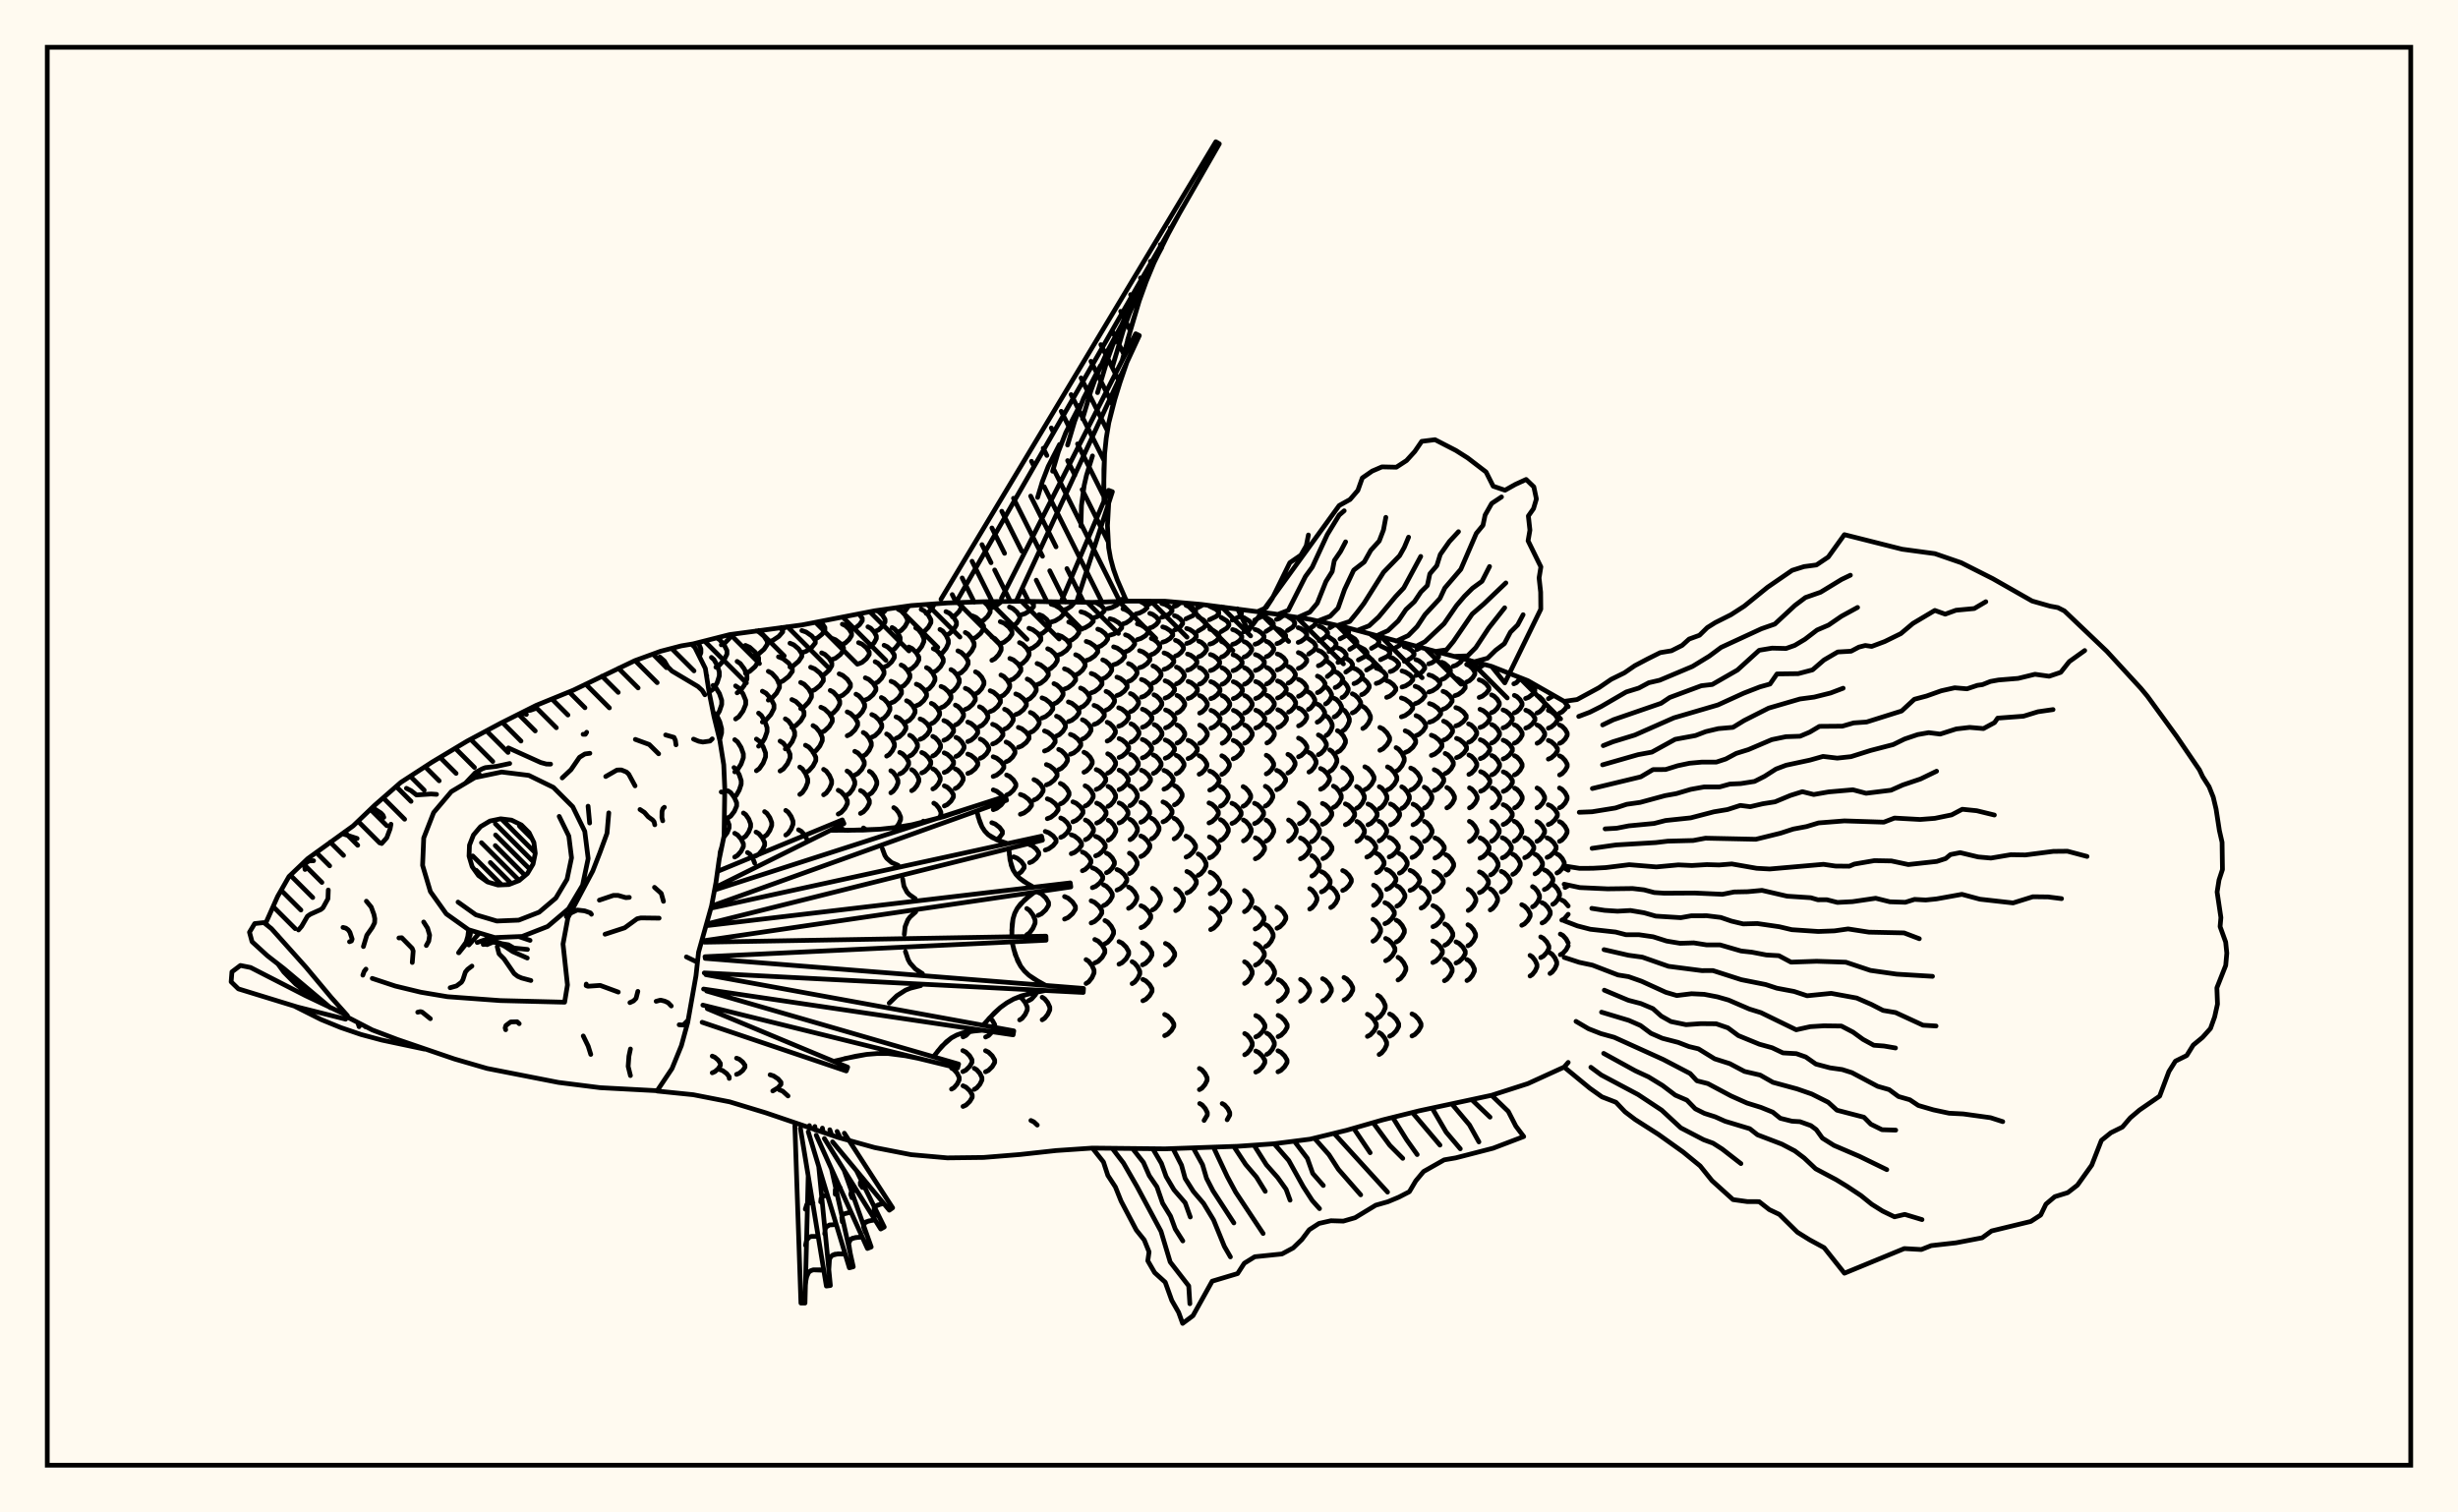 <svg xmlns="http://www.w3.org/2000/svg" width="520" height="320"><rect x="0" y="0" width="520" height="320" fill="floralwhite"/><rect x="10" y="10" width="500" height="300" stroke="black" stroke-width="1" fill="none"/><path stroke="black" stroke-width="1" fill="none" stroke-linecap="round" stroke-linejoin="round" d="
M 146.63 136.23 154.35 134.27 169.7 132.22 185.05 129.23 192.73 128.13 200.4 127.57 208.08 127.31 215.76 127.21 231.11 127.45 238.79 127.18 246.46 127.2 254.14 127.88 269.49 129.87 277.17 131.04 284.84 132.77 315.55 140.99 323.23 144.02 330.9 148.39 331.76 149.53 
M 331.76 224.78 330.9 225.77 323.23 229.27 315.55 231.74 300.2 235.03 292.52 236.94 284.84 239.15 277.17 241.02 269.49 242 261.82 242.53 246.46 243.07 231.11 242.91 223.43 243.43 215.76 244.27 208.08 244.89 200.4 244.98 192.73 244.3 185.05 242.8 177.38 240.67 162.02 235.45 154.35 233.12 146.67 231.62 139.03 230.84 
M 152.61 179.58 152.73 178.98 
M 153.11 177.17 153.84 176.18 154.25 175.15 154.25 174.51 153.84 173.47 153.3 172.69 
M 150.68 226.98 151.23 226.74 151.94 226.12 152.4 225.43 152.4 225 151.94 224.3 151.23 223.69 150.68 223.45 
M 154 173.06 154.59 172.67 155.35 171.67 155.84 170.54 155.84 169.84 155.35 168.71 154.59 167.71 154 167.32 
M 155.43 181.33 156.02 180.98 156.78 180.11 157.27 179.12 157.27 178.51 156.78 177.52 156.02 176.65 155.43 176.3 
M 154.27 228.17 154.27 227.83 153.73 227.14 152.89 226.52 152.24 226.28 
M 152.25 156.55 152.66 155.07 152.66 154.18 152.28 152.74 151.68 151.46 151.21 150.97 
M 155.28 168.68 155.77 168.26 156.39 167.16 156.8 165.92 156.8 165.16 156.39 163.92 155.77 162.82 155.28 162.4 
M 157.28 177.26 157.77 176.9 158.4 175.99 158.8 174.95 158.8 174.31 158.4 173.28 157.77 172.36 157.28 172.01 
M 159.65 182.6 159.24 181.54 158.62 180.7 158.13 180.37 
M 155.82 227.31 156.4 227.07 157.13 226.48 157.6 225.8 157.6 225.38 157.13 224.71 156.4 224.11 155.82 223.88 
M 147.96 138.91 148.28 138.11 148.28 137.31 147.72 135.95 
M 151.14 151.97 151.44 151.71 152.2 150.46 152.68 149.04 152.68 148.17 152.2 146.75 151.44 145.5 150.85 145.01 
M 155.44 163.31 156.03 162.85 156.78 161.66 157.26 160.32 157.26 159.49 156.78 158.15 156.03 156.96 155.44 156.5 
M 159.94 181.08 160.52 180.74 161.27 179.86 161.76 178.87 161.76 178.25 161.27 177.26 160.52 176.38 159.94 176.04 
M 150.5 146.1 151.04 145.63 151.73 144.41 152.17 143.02 152.17 142.17 151.73 140.78 151.04 139.56 150.5 139.09 
M 161.75 176.98 162.24 176.62 162.86 175.7 163.26 174.67 163.26 174.03 162.86 172.99 162.24 172.08 161.75 171.72 
M 151.45 141.16 152.2 140.73 153.17 139.64 153.79 138.4 153.79 137.64 153.17 136.4 152.2 135.31 151.59 134.97 
M 155.62 152.12 156.31 151.64 157.19 150.42 157.76 149.04 157.76 148.19 157.19 146.81 156.31 145.59 155.62 145.12 
M 160.02 163.07 160.64 162.62 161.45 161.45 161.96 160.13 161.96 159.31 161.45 157.99 160.64 156.82 160.02 156.37 
M 163.48 230.82 164.61 230.13 165.22 229.42 165.22 228.98 164.61 228.27 163.66 227.64 162.92 227.4 
M 152.6 136.44 153.33 136.06 154.27 135.09 154.75 134.21 
M 155.94 146.59 156.61 146.14 157.47 144.98 158.02 143.67 158.02 142.86 157.47 141.55 156.61 140.39 155.94 139.94 
M 160.48 157.88 161.06 157.4 161.8 156.19 162.28 154.81 162.28 153.95 161.8 152.57 161.06 151.36 160.48 150.88 
M 166.23 176.68 166.73 176.33 167.36 175.42 167.77 174.39 167.77 173.75 167.36 172.73 166.73 171.82 166.23 171.46 
M 166.71 231.88 165.57 230.85 164.9 230.6 
M 157.7 142.45 158.6 142.05 159.75 141.03 160.49 139.86 160.49 139.14 159.75 137.98 158.6 136.95 157.7 136.55 
M 161.28 152.76 162.07 152.32 163.08 151.18 163.74 149.9 163.74 149.1 163.08 147.82 162.07 146.68 161.28 146.24 
M 165.03 163.13 165.71 162.7 166.58 161.6 167.14 160.35 167.14 159.58 166.58 158.34 165.71 157.23 165.03 156.8 
M 170.8 177.78 170.3 176.76 169.54 175.9 168.94 175.56 
M 159.73 138.65 160.57 138.29 161.63 137.37 162.32 136.33 162.32 135.68 161.63 134.63 160.57 133.71 160 133.47 
M 162.54 148.13 163.3 147.72 164.27 146.66 164.9 145.46 164.9 144.72 164.27 143.52 163.3 142.45 162.54 142.04 
M 166.14 158.45 166.78 158.01 167.59 156.91 168.11 155.66 168.11 154.88 167.59 153.63 166.78 152.52 166.14 152.09 
M 169.2 168.08 169.74 167.69 170.43 166.68 170.88 165.54 170.88 164.83 170.43 163.69 169.74 162.68 169.2 162.29 
M 162.48 135.83 163.48 135.5 164.76 134.65 165.59 133.69 165.59 133.09 165.31 132.77 
M 164.69 144.46 165.63 144.08 166.84 143.13 167.62 142.05 167.62 141.38 166.84 140.29 165.63 139.34 164.69 138.97 
M 167.52 153.92 168.35 153.52 169.41 152.49 170.09 151.33 170.09 150.61 169.41 149.44 168.35 148.41 167.52 148.01 
M 170.4 163.47 171.1 163.08 172 162.07 172.59 160.93 172.59 160.22 172 159.07 171.1 158.06 170.4 157.67 
M 165.33 133.14 166.45 132.62 
M 167.12 141.12 167.93 140.78 168.96 139.9 169.62 138.91 169.62 138.3 168.96 137.31 167.93 136.43 167.12 136.09 
M 169.38 149.91 170.12 149.54 171.06 148.57 171.67 147.49 171.67 146.81 171.06 145.72 170.12 144.76 169.38 144.39 
M 172 159.21 172.63 158.82 173.44 157.83 173.96 156.71 173.96 156.02 173.44 154.9 172.63 153.91 172 153.52 
M 174.24 168.16 174.79 167.79 175.48 166.86 175.93 165.8 175.93 165.14 175.48 164.08 174.79 163.14 174.24 162.78 
M 169.63 138.11 170.55 137.79 171.73 136.97 172.48 136.05 172.48 135.47 171.73 134.55 170.55 133.73 169.63 133.41 
M 171.49 146.29 172.36 145.94 173.47 145.05 174.18 144.04 174.18 143.42 173.47 142.41 172.36 141.52 171.49 141.17 
M 173.65 155.02 174.43 154.65 175.42 153.72 176.07 152.65 176.07 152 175.42 150.94 174.43 150 173.65 149.63 
M 177.33 172.24 177.95 171.9 178.75 171.02 179.26 170.03 179.26 169.41 178.75 168.42 177.95 167.54 177.33 167.2 
M 178.74 175.69 178.16 175.38 
M 172.26 135.23 172.99 134.93 173.92 134.17 174.51 133.3 174.51 132.76 173.92 131.89 173.43 131.49 
M 173.82 142.92 174.52 142.6 175.41 141.77 175.98 140.82 175.98 140.24 175.41 139.29 174.52 138.46 173.82 138.13 
M 175.64 151.19 176.29 150.84 177.12 149.95 177.65 148.95 177.65 148.32 177.12 147.32 176.29 146.43 175.64 146.08 
M 179.2 168.2 179.72 167.85 180.4 166.97 180.83 165.97 180.83 165.35 180.4 164.35 179.72 163.47 179.2 163.13 
M 175.96 139.57 176.76 139.27 177.79 138.48 178.45 137.59 178.45 137.04 177.79 136.15 176.76 135.36 175.96 135.05 
M 177.53 147.42 178.29 147.09 179.28 146.24 179.91 145.29 179.91 144.7 179.28 143.74 178.29 142.9 177.53 142.57 
M 179.23 155.67 179.94 155.32 180.85 154.44 181.44 153.45 181.44 152.83 180.85 151.84 179.94 150.96 179.23 150.62 
M 180.83 164 181.48 163.65 182.31 162.78 182.84 161.79 182.84 161.17 182.31 160.18 181.48 159.3 180.83 158.96 
M 182.04 172.1 182.65 171.77 183.42 170.93 183.92 169.97 183.92 169.38 183.42 168.43 182.65 167.59 182.04 167.26 
M 183.33 175.59 182.66 175.18 
M 178.2 136.34 178.83 136.05 179.63 135.3 180.15 134.46 180.15 133.94 179.63 133.1 178.83 132.35 178.2 132.06 
M 181.09 151.75 181.68 151.42 182.44 150.57 182.92 149.61 182.92 149.02 182.44 148.05 181.68 147.21 181.09 146.87 
M 182.63 159.95 183.18 159.61 183.88 158.75 184.33 157.77 184.33 157.16 183.88 156.18 183.18 155.32 182.63 154.98 
M 183.93 168.07 184.43 167.74 185.08 166.89 185.49 165.93 185.49 165.34 185.08 164.37 184.43 163.52 183.93 163.19 
M 180.24 133.17 180.94 132.88 181.84 132.16 182.42 131.33 182.42 130.82 181.7 129.88 
M 181.63 140.45 182.36 140.15 183.29 139.37 183.89 138.48 183.89 137.94 183.29 137.05 182.36 136.27 181.63 135.97 
M 183.06 148.1 183.78 147.78 184.7 146.97 185.3 146.04 185.3 145.47 184.7 144.55 183.78 143.73 183.06 143.41 
M 184.43 155.98 185.11 155.65 185.98 154.82 186.54 153.87 186.54 153.29 185.98 152.34 185.11 151.51 184.43 151.18 
M 182.12 129.84 182.24 129.78 
M 183.61 137.06 184.19 136.76 184.92 135.99 185.4 135.11 185.4 134.57 184.92 133.69 184.19 132.92 183.61 132.62 
M 185.14 144.6 185.74 144.29 186.52 143.49 187.02 142.59 187.02 142.02 186.52 141.12 185.74 140.32 185.14 140 
M 186.45 152.24 187.03 151.92 187.78 151.11 188.27 150.19 188.27 149.63 187.78 148.71 187.03 147.9 186.45 147.58 
M 187.57 159.98 188.1 159.66 188.78 158.84 189.22 157.92 189.22 157.35 188.78 156.43 188.1 155.61 187.57 155.29 
M 188.46 167.74 188.94 167.42 189.57 166.61 189.97 165.69 189.97 165.12 189.57 164.2 188.94 163.38 188.46 163.07 
M 189.57 175.07 190.15 174.31 190.53 173.42 190.53 172.86 190.15 171.97 189.55 171.18 189.08 170.87 
M 185.26 133.55 185.9 133.25 186.71 132.48 187.24 131.6 187.24 131.06 186.71 130.18 185.9 129.41 185.41 129.18 
M 187.03 141.16 187.72 140.85 188.62 140.04 189.2 139.13 189.2 138.56 188.62 137.65 187.72 136.84 187.03 136.52 
M 188.5 148.73 189.21 148.42 190.12 147.62 190.71 146.72 190.71 146.15 190.12 145.25 189.21 144.45 188.5 144.14 
M 189.56 156.22 190.23 155.91 191.09 155.12 191.64 154.22 191.64 153.67 191.09 152.77 190.23 151.98 189.56 151.67 
M 190.34 163.74 190.95 163.43 191.73 162.64 192.23 161.74 192.23 161.19 191.73 160.29 190.95 159.5 190.34 159.19 
M 186.58 129.72 187.06 129.42 187.49 128.88 
M 188.72 137.59 189.27 137.27 189.97 136.43 190.43 135.48 190.43 134.89 189.97 133.94 189.27 133.1 188.72 132.77 
M 190.64 145.38 191.23 145.06 191.99 144.25 192.49 143.33 192.49 142.75 191.99 141.83 191.23 141.01 190.64 140.7 
M 191.79 152.71 192.37 152.41 193.11 151.63 193.58 150.76 193.58 150.21 193.11 149.34 192.37 148.56 191.79 148.26 
M 192.45 159.95 192.98 159.65 193.66 158.89 194.1 158.02 194.1 157.49 193.66 156.62 192.98 155.86 192.45 155.56 
M 192.87 167.29 193.36 166.99 193.98 166.21 194.38 165.34 194.38 164.79 193.98 163.92 193.36 163.14 192.87 162.84 
M 190.01 133.72 190.64 133.4 191.44 132.56 191.96 131.61 191.96 131.02 191.44 130.08 190.64 129.24 190.01 128.91 
M 192.27 141.75 192.95 141.42 193.83 140.58 194.39 139.62 194.39 139.03 193.83 138.07 192.95 137.22 192.27 136.89 
M 193.86 149.31 194.56 149 195.44 148.2 196.02 147.31 196.02 146.75 195.44 145.86 194.56 145.06 193.86 144.75 
M 194.65 156.43 195.31 156.14 196.16 155.38 196.7 154.53 196.7 154.01 196.16 153.15 195.31 152.4 194.65 152.11 
M 195 163.53 195.62 163.24 196.4 162.48 196.91 161.63 196.91 161.11 196.4 160.26 195.62 159.51 195 159.21 
M 195.64 173.89 195.34 173.73 
M 191 129.56 191.51 129.23 192.25 128.2 
M 193.73 138.02 194.29 137.67 194.99 136.77 195.45 135.75 195.45 135.12 194.99 134.1 194.29 133.2 193.73 132.85 
M 196 146.02 196.57 145.7 197.31 144.87 197.79 143.93 197.79 143.34 197.31 142.4 196.57 141.57 196 141.25 
M 197.03 153.11 197.59 152.82 198.31 152.07 198.78 151.22 198.78 150.7 198.31 149.85 197.59 149.1 197.03 148.81 
M 197.33 159.95 197.86 159.67 198.54 158.95 198.98 158.13 198.98 157.62 198.54 156.8 197.86 156.08 197.33 155.8 
M 197.35 166.92 197.86 166.63 198.5 165.89 198.91 165.05 198.91 164.53 198.5 163.69 197.86 162.95 197.35 162.66 
M 198.73 173.05 199.05 172.36 199.05 171.83 198.65 170.98 198.03 170.23 197.55 169.93 
M 201.3 230.43 201.82 230.13 202.49 229.36 202.92 228.48 202.92 227.94 202.49 227.07 201.82 226.29 201.3 225.99 
M 194.88 133.95 195.54 133.61 196.39 132.73 196.94 131.74 196.94 131.13 196.39 130.13 195.54 129.26 194.88 128.92 
M 197.44 142.23 198.12 141.89 198.99 141.02 199.55 140.03 199.55 139.43 198.99 138.44 198.12 137.57 197.44 137.24 
M 199.08 149.74 199.76 149.43 200.63 148.65 201.19 147.76 201.19 147.21 200.63 146.32 199.76 145.54 199.08 145.23 
M 199.68 156.63 200.34 156.34 201.18 155.62 201.73 154.79 201.73 154.28 201.18 153.46 200.34 152.73 199.68 152.45 
M 199.75 163.44 200.39 163.16 201.2 162.43 201.73 161.62 201.73 161.11 201.2 160.29 200.39 159.57 199.75 159.28 
M 199.78 170.52 200.4 170.23 201.19 169.49 201.7 168.65 201.7 168.13 201.19 167.3 200.4 166.55 199.78 166.27 
M 203.74 219.39 204.37 219.07 205.18 218.23 
M 203.69 226.73 204.32 226.43 205.11 225.65 205.63 224.78 205.63 224.23 205.11 223.35 204.32 222.58 203.69 222.28 
M 203.73 234.1 204.36 233.81 205.16 233.04 205.68 232.18 205.68 231.65 205.16 230.78 204.36 230.02 203.73 229.73 
M 195.94 129.79 196.51 129.46 197.25 128.61 197.66 127.77 
M 198.85 138.42 199.43 138.07 200.16 137.15 200.63 136.11 200.63 135.47 200.16 134.44 199.43 133.52 198.85 133.17 
M 201.18 146.44 201.75 146.11 202.47 145.28 202.94 144.35 202.94 143.76 202.47 142.83 201.75 142 201.18 141.67 
M 202.12 153.39 202.67 153.11 203.38 152.37 203.84 151.54 203.84 151.03 203.38 150.2 202.67 149.47 202.12 149.18 
M 202.24 160.05 202.79 159.78 203.49 159.07 203.95 158.28 203.95 157.78 203.49 156.99 202.79 156.28 202.24 156.01 
M 202.08 166.84 202.62 166.56 203.31 165.83 203.76 165.01 203.76 164.5 203.31 163.68 202.62 162.95 202.08 162.67 
M 206.11 230.49 206.63 230.18 207.3 229.41 207.73 228.53 207.73 227.99 207.3 227.11 206.63 226.34 206.11 226.03 
M 200.12 134.42 200.83 134.08 201.75 133.2 202.34 132.21 202.34 131.6 201.75 130.61 200.83 129.74 200.12 129.4 
M 202.65 142.65 203.35 142.32 204.24 141.46 204.81 140.48 204.81 139.87 204.24 138.9 203.35 138.04 202.65 137.7 
M 204.22 150.09 204.9 149.79 205.77 149.01 206.33 148.14 206.33 147.59 205.77 146.71 204.9 145.94 204.22 145.63 
M 204.74 156.9 205.42 156.62 206.28 155.9 206.84 155.09 206.84 154.59 206.28 153.77 205.42 153.06 204.74 152.77 
M 204.74 163.65 205.42 163.37 206.29 162.66 206.85 161.84 206.85 161.34 206.29 160.53 205.42 159.82 204.74 159.54 
M 208.51 219.41 209.14 219.1 209.93 218.28 210.45 217.36 210.45 216.8 209.93 215.88 209.39 215.32 
M 208.49 226.77 209.11 226.47 209.91 225.69 210.43 224.81 210.43 224.27 209.91 223.39 209.11 222.61 208.49 222.31 
M 201.48 130.51 202.11 130.18 202.92 129.35 203.44 128.4 203.44 127.82 203.25 127.47 
M 204.21 138.94 204.81 138.6 205.58 137.7 206.08 136.69 206.08 136.07 205.58 135.06 204.81 134.17 204.21 133.82 
M 206.37 146.82 206.95 146.5 207.69 145.68 208.16 144.76 208.16 144.19 207.69 143.27 206.95 142.46 206.37 142.14 
M 207.22 153.73 207.79 153.44 208.52 152.71 208.99 151.89 208.99 151.38 208.52 150.55 207.79 149.82 207.22 149.53 
M 207.38 160.44 207.96 160.16 208.7 159.46 209.18 158.65 209.18 158.16 208.7 157.36 207.96 156.65 207.38 156.37 
M 205.73 135.18 206.49 134.85 207.46 134 208.09 133.04 208.09 132.45 207.46 131.49 206.49 130.64 205.73 130.31 
M 209.47 150.55 210.17 150.25 211.06 149.48 211.64 148.61 211.64 148.07 211.06 147.2 210.17 146.44 209.47 146.14 
M 209.99 157.41 210.69 157.12 211.59 156.4 212.17 155.58 212.17 155.07 211.59 154.25 210.69 153.52 209.99 153.24 
M 210.11 164.28 210.83 164 211.76 163.27 212.36 162.45 212.36 161.94 211.76 161.12 210.83 160.39 210.11 160.11 
M 210.13 171.31 210.87 171.02 211.81 170.29 212.42 169.47 212.42 168.96 211.81 168.14 210.87 167.41 210.13 167.12 
M 210.84 177.67 211.46 177.18 212.06 176.37 212.06 175.87 211.46 175.06 210.54 174.34 209.82 174.06 
M 207.39 131.56 208.06 131.25 208.92 130.44 209.47 129.53 209.47 128.97 208.92 128.06 208.12 127.31 
M 209.83 139.71 210.47 139.37 211.28 138.51 211.8 137.54 211.8 136.94 211.28 135.97 210.47 135.11 209.83 134.77 
M 211.75 147.37 212.35 147.06 213.12 146.27 213.61 145.37 213.61 144.82 213.12 143.92 212.35 143.12 211.75 142.82 
M 212.52 154.27 213.11 153.99 213.86 153.25 214.35 152.42 214.35 151.91 213.86 151.08 213.11 150.34 212.52 150.06 
M 212.84 161.18 213.44 160.9 214.22 160.17 214.72 159.35 214.72 158.84 214.22 158.01 213.44 157.29 212.84 157 
M 212.95 168.22 213.58 167.93 214.39 167.19 214.91 166.35 214.91 165.84 214.39 165 213.58 164.26 212.95 163.97 
M 215.71 215.79 216.23 215.47 216.89 214.62 217.32 213.67 217.32 213.07 216.89 212.12 216.23 211.28 215.71 210.95 
M 209.67 128.62 210.51 128.34 211.9 127.26 
M 211.61 136.2 212.41 135.88 213.43 135.07 214.09 134.15 214.09 133.58 213.43 132.66 212.41 131.84 211.61 131.53 
M 213.64 143.96 214.39 143.65 215.35 142.83 215.97 141.92 215.97 141.35 215.35 140.43 214.39 139.62 213.64 139.31 
M 214.89 151.18 215.61 150.88 216.54 150.12 217.13 149.27 217.13 148.73 216.54 147.88 215.61 147.12 214.89 146.82 
M 215.44 158.12 216.16 157.83 217.09 157.1 217.69 156.27 217.69 155.75 217.09 154.92 216.16 154.18 215.44 153.9 
M 215.87 172.28 216.63 172 217.6 171.27 218.22 170.44 218.22 169.93 217.6 169.11 216.63 168.38 215.87 168.09 
M 215.11 185.19 216.08 184.44 216.66 183.62 216.66 183.11 216.08 182.29 215.17 181.57 214.46 181.29 
M 217.61 211.72 218.24 211.36 219.05 210.45 219.34 209.88 
M 219.44 238.04 218.71 237.36 218.09 237.07 
M 213.56 132.86 214.25 132.56 215.14 131.79 215.72 130.92 215.72 130.38 215.14 129.51 214.25 128.73 213.56 128.43 
M 215.68 140.67 216.33 140.35 217.17 139.53 217.71 138.6 217.71 138.03 217.17 137.1 216.33 136.28 215.68 135.96 
M 217.31 148.1 217.92 147.79 218.71 147.02 219.22 146.15 219.22 145.61 218.71 144.74 217.92 143.97 217.31 143.67 
M 217.98 154.97 218.58 154.68 219.35 153.94 219.85 153.11 219.85 152.6 219.35 151.76 218.58 151.03 217.98 150.74 
M 218.74 169.27 219.36 168.98 220.17 168.22 220.68 167.37 220.68 166.85 220.17 166 219.36 165.25 218.74 164.95 
M 217.82 182.52 218.44 182.26 219.23 181.6 219.75 180.85 219.75 180.38 219.23 179.63 218.44 178.97 217.82 178.71 
M 217.22 197.77 217.79 197.39 218.51 196.42 218.98 195.33 218.98 194.66 218.51 193.56 217.79 192.6 217.22 192.22 
M 220.48 215.77 221 215.44 221.66 214.61 222.09 213.68 222.09 213.09 221.66 212.16 221 211.33 220.48 211 
M 216 130.1 216.85 129.83 217.94 129.15 218.65 128.37 218.65 127.89 218.06 127.25 
M 217.68 137.39 218.49 137.08 219.53 136.31 220.2 135.43 220.2 134.88 219.53 134 218.49 133.23 217.68 132.92 
M 219.4 144.86 220.16 144.55 221.14 143.77 221.77 142.89 221.77 142.35 221.14 141.46 220.16 140.69 219.4 140.38 
M 220.44 151.92 221.17 151.63 222.11 150.89 222.72 150.05 222.72 149.52 222.11 148.68 221.17 147.94 220.44 147.65 
M 220.97 158.9 221.7 158.61 222.63 157.87 223.22 157.03 223.22 156.51 222.63 155.68 221.7 154.94 220.97 154.65 
M 221.37 166.07 222.09 165.77 223.03 165.03 223.63 164.18 223.63 163.65 223.03 162.8 222.09 162.05 221.37 161.76 
M 221.56 173.21 222.3 172.93 223.23 172.2 223.84 171.37 223.84 170.86 223.23 170.03 222.3 169.3 221.56 169.01 
M 221.13 179.86 221.86 179.59 222.81 178.9 223.42 178.13 223.42 177.65 222.81 176.87 221.86 176.18 221.13 175.91 
M 219.61 193.68 220.32 193.35 221.24 192.5 221.83 191.54 221.83 190.94 221.24 189.97 220.32 189.12 219.61 188.79 
M 218.53 127.45 219.1 127.27 
M 219.84 134.28 220.54 133.99 221.44 133.25 222.02 132.41 222.02 131.9 221.44 131.06 220.54 130.32 219.84 130.04 
M 221.64 141.75 222.29 141.44 223.14 140.66 223.68 139.78 223.68 139.23 223.14 138.34 222.29 137.56 221.64 137.26 
M 222.97 148.92 223.59 148.63 224.39 147.88 224.9 147.04 224.9 146.52 224.39 145.67 223.59 144.93 222.97 144.64 
M 223.51 155.72 224.12 155.43 224.89 154.7 225.39 153.88 225.39 153.37 224.89 152.54 224.12 151.81 223.51 151.53 
M 223.97 162.85 224.57 162.55 225.33 161.81 225.83 160.96 225.83 160.43 225.33 159.59 224.57 158.84 223.97 158.55 
M 224.32 170.09 224.91 169.8 225.67 169.05 226.16 168.19 226.16 167.66 225.67 166.81 224.91 166.06 224.32 165.76 
M 224.4 177.17 224.99 176.89 225.75 176.18 226.24 175.37 226.24 174.87 225.75 174.06 224.99 173.35 224.4 173.07 
M 222.36 131.62 223.21 131.36 224.3 130.7 225.01 129.95 225.01 129.49 224.3 128.74 223.21 128.08 222.36 127.82 
M 223.78 138.62 224.59 138.33 225.63 137.59 226.29 136.75 226.29 136.23 225.63 135.38 224.59 134.64 223.78 134.35 
M 225.19 145.79 225.95 145.5 226.92 144.75 227.55 143.91 227.55 143.38 226.92 142.54 225.95 141.79 225.19 141.5 
M 226.02 152.68 226.74 152.4 227.67 151.67 228.27 150.85 228.27 150.34 227.67 149.52 226.74 148.79 226.02 148.51 
M 226.45 159.58 227.15 159.3 228.06 158.57 228.64 157.74 228.64 157.22 228.06 156.4 227.15 155.67 226.45 155.38 
M 226.98 173.87 227.66 173.58 228.54 172.85 229.1 172.02 229.1 171.5 228.54 170.67 227.66 169.93 226.98 169.65 
M 226.63 180.62 227.33 180.35 228.22 179.65 228.8 178.86 228.8 178.38 228.22 177.59 227.33 176.89 226.63 176.62 
M 225.21 194.46 225.95 194.14 226.9 193.31 227.51 192.36 227.51 191.78 226.9 190.84 225.95 190.01 225.21 189.69 
M 224.97 129.08 225.7 128.85 226.62 128.26 227.22 127.59 227.22 127.4 
M 226.09 135.66 226.78 135.38 227.67 134.68 228.24 133.88 228.24 133.38 227.67 132.58 226.78 131.88 226.09 131.6 
M 227.56 142.79 228.2 142.5 229.03 141.76 229.56 140.92 229.56 140.39 229.03 139.55 228.2 138.81 227.56 138.52 
M 228.6 149.7 229.2 149.42 229.98 148.7 230.48 147.89 230.48 147.39 229.98 146.57 229.2 145.85 228.6 145.57 
M 228.99 156.38 229.57 156.1 230.33 155.39 230.81 154.58 230.81 154.08 230.33 153.27 229.57 152.56 228.99 152.28 
M 229.32 163.39 229.88 163.1 230.61 162.36 231.07 161.53 231.07 161.02 230.61 160.18 229.88 159.45 229.32 159.16 
M 229.56 170.55 230.11 170.26 230.82 169.51 231.27 168.67 231.27 168.14 230.82 167.3 230.11 166.55 229.56 166.26 
M 229.62 177.66 230.17 177.38 230.87 176.66 231.33 175.84 231.33 175.33 230.87 174.51 230.17 173.78 229.62 173.5 
M 228.99 184.23 229.57 183.96 230.31 183.27 230.79 182.5 230.79 182.01 230.31 181.24 229.57 180.55 228.99 180.28 
M 229.76 208.09 230.3 207.75 231 206.87 231.45 205.87 231.45 205.25 231 204.25 230.3 203.37 229.76 203.03 
M 228.68 133.09 229.52 132.84 230.59 132.21 231.28 131.49 231.28 131.04 230.59 130.33 229.52 129.69 228.68 129.44 
M 229.8 139.75 230.58 139.47 231.59 138.77 232.23 137.97 232.23 137.48 231.59 136.68 230.58 135.98 229.8 135.71 
M 230.86 146.59 231.59 146.31 232.53 145.6 233.13 144.79 233.13 144.29 232.53 143.49 231.59 142.77 230.86 142.49 
M 231.45 153.28 232.15 153.01 233.04 152.3 233.62 151.51 233.62 151.01 233.04 150.22 232.15 149.51 231.45 149.24 
M 231.91 167.03 232.56 166.75 233.39 166.01 233.93 165.18 233.93 164.67 233.39 163.84 232.56 163.11 231.91 162.82 
M 232.01 174.15 232.65 173.86 233.47 173.13 234 172.29 234 171.78 233.47 170.94 232.65 170.21 232.01 169.92 
M 231.79 181.08 232.44 180.8 233.28 180.08 233.82 179.27 233.82 178.77 233.28 177.96 232.44 177.24 231.79 176.96 
M 231.1 187.81 231.81 187.52 232.7 186.79 233.28 185.97 233.28 185.45 232.7 184.63 231.81 183.9 231.1 183.61 
M 230.84 195.28 231.57 194.96 232.49 194.14 233.09 193.22 233.09 192.65 232.49 191.72 231.57 190.91 230.84 190.59 
M 231.61 203.74 232.3 203.41 233.17 202.54 233.73 201.56 233.73 200.95 233.17 199.97 232.3 199.1 231.61 198.77 
M 231.42 130.69 232.12 130.47 233.02 129.89 233.61 129.25 233.61 128.84 233.02 128.19 232.12 127.62 231.54 127.43 
M 232.24 136.92 232.91 136.66 233.77 136 234.32 135.24 234.32 134.78 233.77 134.03 232.91 133.36 232.24 133.11 
M 233.29 143.62 233.9 143.35 234.69 142.65 235.19 141.86 235.19 141.37 234.69 140.58 233.9 139.88 233.29 139.61 
M 233.99 150.25 234.56 149.98 235.3 149.29 235.78 148.51 235.78 148.02 235.3 147.24 234.56 146.55 233.99 146.28 
M 234.23 156.8 234.79 156.53 235.5 155.83 235.97 155.05 235.97 154.56 235.5 153.78 234.79 153.08 234.23 152.81 
M 234.34 163.59 234.87 163.31 235.56 162.59 236.01 161.78 236.01 161.28 235.56 160.47 234.87 159.76 234.34 159.48 
M 234.41 170.61 234.93 170.32 235.59 169.59 236.01 168.75 236.01 168.24 235.59 167.4 234.93 166.66 234.41 166.38 
M 234.46 177.77 234.97 177.48 235.63 176.74 236.05 175.91 236.05 175.4 235.63 174.56 234.97 173.83 234.46 173.54 
M 234.08 184.65 234.62 184.37 235.31 183.65 235.76 182.83 235.76 182.33 235.31 181.51 234.62 180.79 234.08 180.51 
M 233.46 191.61 234.05 191.31 234.81 190.54 235.31 189.67 235.31 189.13 234.81 188.27 234.05 187.5 233.46 187.2 
M 233.75 199.69 234.34 199.35 235.09 198.5 235.58 197.53 235.58 196.93 235.09 195.96 234.34 195.1 233.75 194.77 
M 234.38 128.76 235.2 128.56 236.24 128.04 236.92 127.45 236.92 127.25 
M 234.83 134.38 235.63 134.14 236.65 133.54 237.3 132.86 237.3 132.43 236.65 131.75 235.63 131.15 234.83 130.91 
M 235.59 140.65 236.34 140.39 237.29 139.73 237.91 138.99 237.91 138.52 237.29 137.77 236.34 137.11 235.59 136.86 
M 236.29 147.16 236.99 146.89 237.88 146.21 238.45 145.44 238.45 144.97 237.88 144.2 236.99 143.52 236.29 143.26 
M 236.66 153.66 237.32 153.4 238.18 152.71 238.73 151.94 238.73 151.46 238.18 150.69 237.32 150.01 236.66 149.74 
M 236.75 160.26 237.4 159.99 238.23 159.29 238.77 158.5 238.77 158.02 238.23 157.23 237.4 156.54 236.75 156.26 
M 236.75 167.07 237.37 166.79 238.17 166.07 238.69 165.26 238.69 164.75 238.17 163.94 237.37 163.22 236.75 162.94 
M 236.75 174.12 237.36 173.84 238.14 173.1 238.64 172.27 238.64 171.75 238.14 170.92 237.36 170.18 236.75 169.89 
M 236.3 188.32 236.97 188.02 237.83 187.27 238.38 186.41 238.38 185.88 237.83 185.02 236.97 184.27 236.3 183.97 
M 236.73 204 237.39 203.68 238.24 202.85 238.78 201.9 238.78 201.32 238.24 200.38 237.39 199.55 236.73 199.22 
M 237.57 132.01 238.22 131.8 239.06 131.24 239.6 130.62 239.6 130.23 239.06 129.6 238.22 129.05 237.57 128.83 
M 238.1 137.89 238.73 137.65 239.52 137.02 240.04 136.32 240.04 135.88 239.52 135.18 238.73 134.55 238.1 134.31 
M 238.73 144.18 239.32 143.93 240.06 143.27 240.54 142.53 240.54 142.06 240.06 141.32 239.32 140.66 238.73 140.4 
M 239.14 150.58 239.7 150.32 240.4 149.65 240.86 148.89 240.86 148.42 240.4 147.67 239.7 147 239.14 146.74 
M 239.26 157.03 239.81 156.76 240.5 156.08 240.95 155.32 240.95 154.84 240.5 154.08 239.81 153.4 239.26 153.14 
M 239.19 163.62 239.71 163.35 240.39 162.65 240.82 161.87 240.82 161.38 240.39 160.59 239.71 159.9 239.19 159.63 
M 239.05 170.46 239.55 170.17 240.2 169.45 240.61 168.63 240.61 168.12 240.2 167.3 239.55 166.57 239.05 166.29 
M 239.07 177.65 239.57 177.36 240.21 176.62 240.62 175.77 240.62 175.25 240.21 174.4 239.57 173.66 239.07 173.36 
M 238.93 184.83 239.45 184.54 240.12 183.79 240.56 182.94 240.56 182.41 240.12 181.55 239.45 180.8 238.93 180.51 
M 238.75 192.18 239.31 191.88 240.04 191.09 240.5 190.2 240.5 189.65 240.04 188.76 239.31 187.98 238.75 187.67 
M 239.51 208.11 240.03 207.8 240.7 206.99 241.13 206.07 241.13 205.51 240.7 204.59 240.03 203.79 239.51 203.47 
M 240.31 129.9 241.07 129.7 242.03 129.19 242.66 128.61 242.66 128.26 242.03 127.68 241.11 127.19 
M 240.62 135.32 241.35 135.09 242.3 134.52 242.9 133.86 242.9 133.46 242.3 132.8 241.35 132.22 240.62 132 
M 241.08 141.27 241.78 141.03 242.67 140.4 243.25 139.69 243.25 139.25 242.67 138.54 241.78 137.92 241.08 137.67 
M 241.48 147.51 242.15 147.26 243 146.6 243.55 145.86 243.55 145.41 243 144.67 242.15 144.01 241.48 143.76 
M 241.68 153.88 242.33 153.62 243.16 152.95 243.69 152.2 243.69 151.73 243.16 150.97 242.33 150.31 241.68 150.05 
M 241.66 160.36 242.3 160.09 243.11 159.41 243.64 158.64 243.64 158.17 243.11 157.4 242.3 156.72 241.66 156.45 
M 241.47 166.99 242.09 166.72 242.89 166.02 243.4 165.22 243.4 164.73 242.89 163.93 242.09 163.23 241.47 162.96 
M 241.35 173.97 241.96 173.68 242.73 172.94 243.23 172.11 243.23 171.6 242.73 170.76 241.96 170.03 241.35 169.74 
M 241.34 181.23 241.95 180.93 242.74 180.17 243.25 179.31 243.25 178.78 242.74 177.92 241.95 177.16 241.34 176.87 
M 241.39 196.27 242.05 195.96 242.9 195.15 243.44 194.24 243.44 193.67 242.9 192.76 242.05 191.95 241.39 191.64 
M 241.7 204.14 242.34 203.83 243.16 203.02 243.69 202.1 243.69 201.53 243.16 200.61 242.34 199.8 241.7 199.48 
M 241.78 211.74 242.41 211.43 243.2 210.65 243.72 209.76 243.72 209.2 243.2 208.31 242.41 207.53 241.78 207.22 
M 243.08 127.84 244.42 127.2 
M 243.24 132.87 243.84 132.66 244.6 132.12 245.09 131.51 245.09 131.13 244.6 130.52 243.84 129.98 243.24 129.77 
M 243.56 138.5 244.14 138.27 244.88 137.67 245.35 137 245.35 136.58 244.88 135.91 244.14 135.31 243.56 135.08 
M 243.91 144.52 244.46 144.28 245.17 143.64 245.63 142.93 245.63 142.49 245.17 141.77 244.46 141.14 243.91 140.89 
M 244.13 150.76 244.66 150.5 245.35 149.85 245.79 149.11 245.79 148.65 245.35 147.91 244.66 147.25 244.13 147 
M 244.18 157.15 244.71 156.89 245.39 156.22 245.82 155.47 245.82 155 245.39 154.24 244.71 153.57 244.18 153.31 
M 244 163.63 244.53 163.36 245.2 162.68 245.64 161.92 245.64 161.44 245.2 160.67 244.53 159.99 244 159.73 
M 243.63 177.48 244.14 177.19 244.79 176.43 245.2 175.58 245.2 175.05 244.79 174.19 244.14 173.44 243.63 173.14 
M 243.81 192.52 244.35 192.21 245.05 191.41 245.5 190.51 245.5 189.95 245.05 189.05 244.35 188.25 243.81 187.94 
M 245.78 130.59 246.48 130.39 247.37 129.89 247.94 129.31 247.94 128.96 247.37 128.39 246.48 127.88 245.78 127.69 
M 245.98 135.87 246.66 135.65 247.54 135.09 248.1 134.45 248.1 134.06 247.54 133.42 246.66 132.86 245.98 132.64 
M 246.26 141.63 246.92 141.39 247.77 140.79 248.32 140.1 248.32 139.67 247.77 138.99 246.92 138.38 246.26 138.14 
M 246.48 147.71 247.12 147.46 247.95 146.82 248.48 146.1 248.48 145.65 247.95 144.93 247.12 144.29 246.48 144.04 
M 246.58 154 247.21 153.74 248.03 153.08 248.55 152.33 248.55 151.87 248.03 151.12 247.21 150.46 246.58 150.21 
M 246.51 160.43 247.14 160.17 247.95 159.49 248.47 158.73 248.47 158.26 247.95 157.5 247.14 156.83 246.51 156.56 
M 246.24 166.97 246.87 166.7 247.67 166.01 248.19 165.22 248.19 164.74 247.67 163.95 246.87 163.26 246.24 162.99 
M 246.03 173.88 246.65 173.6 247.45 172.86 247.96 172.03 247.96 171.52 247.45 170.69 246.65 169.95 246.03 169.67 
M 246.55 204.21 247.18 203.89 247.99 203.09 248.51 202.19 248.51 201.63 247.99 200.72 247.18 199.92 246.55 199.61 
M 246.39 219.12 247.02 218.82 247.82 218.04 248.33 217.16 248.33 216.61 247.82 215.73 247.02 214.95 246.39 214.64 
M 248.35 128.33 248.91 128.15 249.78 127.5 
M 248.46 133.31 249.02 133.1 249.73 132.57 250.19 131.97 250.19 131.6 249.73 130.99 249.02 130.46 248.46 130.26 
M 248.67 138.81 249.22 138.58 249.91 138 250.37 137.34 250.37 136.93 249.91 136.27 249.22 135.69 248.67 135.47 
M 248.88 144.69 249.42 144.45 250.1 143.83 250.54 143.13 250.54 142.7 250.1 142 249.42 141.38 248.88 141.14 
M 249 150.85 249.52 150.59 250.19 149.95 250.63 149.21 250.63 148.76 250.19 148.03 249.52 147.38 249 147.13 
M 249.01 157.23 249.54 156.97 250.21 156.3 250.64 155.54 250.64 155.08 250.21 154.32 249.54 153.65 249.01 153.39 
M 248.85 163.71 249.38 163.45 250.05 162.77 250.49 162.01 250.49 161.53 250.05 160.77 249.38 160.09 248.85 159.82 
M 248.45 170.29 248.97 170.01 249.65 169.3 250.09 168.5 250.09 168.01 249.65 167.2 248.97 166.5 248.45 166.22 
M 248.39 177.49 248.92 177.2 249.59 176.44 250.03 175.58 250.03 175.05 249.59 174.19 248.92 173.43 248.39 173.14 
M 248.72 192.67 249.25 192.36 249.93 191.56 250.37 190.65 250.37 190.09 249.93 189.19 249.25 188.39 248.72 188.08 
M 250.9 130.93 252.4 130.24 252.95 129.67 252.95 129.32 252.4 128.75 250.9 128.06 
M 251.04 136.15 251.69 135.93 252.53 135.38 253.07 134.75 253.07 134.36 252.53 133.74 251.69 133.18 251.04 132.97 
M 251.22 141.8 251.86 141.57 252.68 140.97 253.21 140.3 253.21 139.88 252.68 139.2 251.86 138.61 251.22 138.38 
M 251.35 147.79 251.98 147.55 252.79 146.92 253.31 146.2 253.31 145.76 252.79 145.05 251.98 144.42 251.35 144.17 
M 251.34 160.5 251.97 160.24 252.77 159.56 253.29 158.8 253.29 158.33 252.77 157.56 251.97 156.89 251.34 156.63 
M 250.93 181.34 251.57 181.04 252.39 180.27 252.92 179.4 252.92 178.86 252.39 177.98 251.57 177.21 250.93 176.91 
M 251.09 188.93 251.74 188.62 252.56 187.83 253.09 186.93 253.09 186.38 252.56 185.48 251.74 184.69 251.09 184.38 
M 253.36 128.58 254.57 127.93 
M 253.45 133.52 254.67 132.79 255.12 132.19 255.12 131.82 254.67 131.23 253.45 130.49 
M 253.59 138.95 254.12 138.73 254.8 138.15 255.24 137.5 255.24 137.1 254.8 136.45 254.12 135.87 253.59 135.65 
M 253.73 144.76 254.26 144.53 254.93 143.91 255.36 143.22 255.36 142.79 254.93 142.1 254.26 141.49 253.73 141.25 
M 253.79 150.87 254.31 150.62 254.98 149.98 255.41 149.25 255.41 148.8 254.98 148.07 254.31 147.42 253.79 147.17 
M 253.8 157.26 254.32 157 254.98 156.33 255.41 155.57 255.41 155.1 254.98 154.34 254.32 153.67 253.8 153.41 
M 253.69 163.81 254.22 163.54 254.89 162.86 255.32 162.09 255.32 161.61 254.89 160.83 254.22 160.15 253.69 159.88 
M 253.48 185.2 254.02 184.89 254.71 184.11 255.15 183.22 255.15 182.67 254.71 181.77 254.02 180.99 253.48 180.68 
M 253.74 230.54 254.27 230.24 254.93 229.46 255.37 228.57 255.37 228.03 254.93 227.14 254.27 226.36 253.74 226.06 
M 254.73 237.06 255.41 235.92 255.41 235.39 254.98 234.54 254.32 233.78 253.8 233.48 
M 255.85 131.12 257.3 130.42 257.83 129.85 257.83 129.5 257.3 128.94 255.85 128.24 
M 255.95 136.28 256.59 136.07 257.4 135.52 257.92 134.9 257.92 134.51 257.4 133.89 256.59 133.34 255.95 133.13 
M 256.07 141.88 256.7 141.65 257.5 141.06 258.02 140.39 258.02 139.97 257.5 139.3 256.7 138.71 256.07 138.48 
M 256.15 147.82 256.77 147.58 257.57 146.95 258.09 146.24 258.09 145.8 257.57 145.09 256.77 144.47 256.15 144.22 
M 256.18 154.07 256.8 153.81 257.59 153.15 258.11 152.41 258.11 151.95 257.59 151.21 256.8 150.55 256.18 150.29 
M 255.93 167.17 256.56 166.89 257.37 166.19 257.89 165.4 257.89 164.91 257.37 164.12 256.56 163.42 255.93 163.14 
M 255.77 174.12 256.41 173.83 257.22 173.09 257.75 172.26 257.75 171.74 257.22 170.9 256.41 170.16 255.77 169.88 
M 255.86 181.51 256.5 181.21 257.32 180.44 257.85 179.56 257.85 179.02 257.32 178.14 256.5 177.37 255.86 177.07 
M 256.02 189.09 256.66 188.78 257.48 187.99 258.01 187.1 258.01 186.54 257.48 185.65 256.66 184.86 256.02 184.55 
M 256.12 196.68 256.75 196.37 257.55 195.57 258.08 194.68 258.08 194.12 257.55 193.22 256.75 192.43 256.12 192.12 
M 258.25 128.73 258.89 128.46 
M 258.33 133.64 259.53 132.91 259.97 132.32 259.97 131.95 259.53 131.36 258.33 130.63 
M 258.43 139.01 258.95 138.79 259.62 138.22 260.05 137.58 260.05 137.18 259.62 136.53 258.95 135.96 258.43 135.74 
M 258.52 144.78 259.04 144.55 259.7 143.94 260.13 143.25 260.13 142.82 259.7 142.13 259.04 141.53 258.52 141.29 
M 258.56 150.87 259.07 150.62 259.74 149.98 260.16 149.25 260.16 148.8 259.74 148.07 259.07 147.43 258.56 147.18 
M 258.56 157.26 259.08 157 259.74 156.33 260.17 155.57 260.17 155.1 259.74 154.34 259.08 153.67 258.56 153.41 
M 258.48 163.85 258.99 163.58 259.66 162.89 260.08 162.11 260.08 161.63 259.66 160.85 258.99 160.17 258.48 159.9 
M 258.21 170.56 258.73 170.28 259.4 169.56 259.83 168.74 259.83 168.24 259.4 167.43 258.73 166.71 258.21 166.43 
M 258.21 177.81 258.74 177.51 259.42 176.75 259.86 175.88 259.86 175.35 259.42 174.48 258.74 173.72 258.21 173.42 
M 258.55 192.95 259.07 192.64 259.74 191.85 260.18 190.96 260.18 190.41 259.74 189.51 259.07 188.73 258.55 188.42 
M 259.61 236.91 260.16 235.92 260.16 235.39 259.74 234.54 259.07 233.78 258.56 233.49 
M 260.69 131.2 262.12 130.5 262.63 129.94 262.63 129.59 261.79 128.81 
M 260.77 136.33 261.4 136.12 262.2 135.58 262.71 134.96 262.71 134.58 262.2 133.96 261.4 133.41 260.77 133.2 
M 260.86 141.9 261.48 141.67 262.27 141.08 262.78 140.41 262.78 140 262.27 139.34 261.48 138.75 260.86 138.52 
M 260.91 147.82 261.53 147.58 262.33 146.95 262.84 146.25 262.84 145.81 262.33 145.1 261.53 144.48 260.91 144.23 
M 260.93 154.06 261.55 153.81 262.34 153.15 262.86 152.41 262.86 151.95 262.34 151.2 261.55 150.55 260.93 150.29 
M 260.89 160.55 261.51 160.28 262.3 159.6 262.81 158.83 262.81 158.36 262.3 157.59 261.51 156.91 260.89 156.65 
M 260.62 174.22 261.25 173.93 262.05 173.18 262.57 172.34 262.57 171.82 262.05 170.98 261.25 170.24 260.62 169.95 
M 263.13 133.67 264.3 132.94 264.73 132.35 264.73 131.98 264.3 131.39 263.13 130.67 
M 263.2 139.02 263.72 138.8 264.37 138.23 264.8 137.59 264.8 137.19 264.37 136.55 263.72 135.98 263.2 135.76 
M 263.27 144.77 263.78 144.53 264.44 143.93 264.87 143.24 264.87 142.81 264.44 142.13 263.78 141.52 263.27 141.28 
M 263.31 150.86 263.82 150.61 264.48 149.97 264.9 149.24 264.9 148.79 264.48 148.07 263.82 147.42 263.31 147.17 
M 263.31 157.25 263.82 156.99 264.48 156.32 264.91 155.56 264.91 155.09 264.48 154.33 263.82 153.66 263.31 153.4 
M 262.99 170.59 263.5 170.31 264.16 169.59 264.59 168.77 264.59 168.26 264.16 167.44 263.5 166.72 262.99 166.43 
M 263.06 177.91 263.59 177.61 264.26 176.84 264.69 175.97 264.69 175.43 264.26 174.56 263.59 173.8 263.06 173.49 
M 263.27 192.89 263.78 192.58 264.43 191.8 264.85 190.92 264.85 190.38 264.43 189.5 263.78 188.72 263.27 188.42 
M 263.29 208.07 263.81 207.76 264.47 206.96 264.9 206.06 264.9 205.5 264.47 204.6 263.81 203.8 263.29 203.49 
M 263.32 223.16 263.83 222.85 264.49 222.07 264.92 221.19 264.92 220.64 264.49 219.75 263.83 218.97 263.32 218.67 
M 265.43 131.19 266.82 130.49 267.32 129.92 267.32 129.57 
M 265.51 136.31 266.12 136.1 266.9 135.55 267.41 134.94 267.41 134.55 266.9 133.94 266.12 133.39 265.51 133.18 
M 265.58 141.86 266.19 141.63 266.98 141.05 267.48 140.38 267.48 139.97 266.98 139.3 266.19 138.72 265.58 138.49 
M 265.64 147.79 266.25 147.55 267.03 146.92 267.54 146.21 267.54 145.78 267.03 145.07 266.25 144.44 265.64 144.2 
M 265.66 154.03 266.28 153.78 267.06 153.12 267.57 152.38 267.57 151.92 267.06 151.18 266.28 150.52 265.66 150.26 
M 265.4 174.25 266.02 173.96 266.81 173.21 267.32 172.36 267.32 171.84 266.81 170.99 266.02 170.24 265.4 169.95 
M 265.57 181.7 266.2 181.4 267 180.63 267.52 179.75 267.52 179.21 267 178.33 266.2 177.56 265.57 177.26 
M 265.54 196.55 266.14 196.25 266.91 195.46 267.41 194.58 267.41 194.03 266.91 193.14 266.14 192.36 265.54 192.05 
M 265.58 204.2 266.19 203.88 266.98 203.09 267.48 202.18 267.48 201.63 266.98 200.72 266.19 199.93 265.58 199.61 
M 265.67 219.38 266.29 219.07 267.08 218.29 267.59 217.4 267.59 216.85 267.08 215.96 266.29 215.17 265.67 214.87 
M 265.66 226.83 266.28 226.53 267.07 225.75 267.58 224.87 267.58 224.33 267.07 223.45 266.28 222.68 265.66 222.37 
M 267.82 133.6 268.97 132.88 269.38 132.28 269.38 131.92 268.97 131.33 267.82 130.6 
M 267.89 138.95 268.4 138.73 269.04 138.16 269.46 137.52 269.46 137.12 269.04 136.48 268.4 135.91 267.89 135.69 
M 267.97 144.71 268.47 144.47 269.12 143.87 269.53 143.18 269.53 142.75 269.12 142.06 268.47 141.45 267.97 141.22 
M 268.02 150.82 268.52 150.57 269.17 149.92 269.59 149.19 269.59 148.74 269.17 148.02 268.52 147.37 268.02 147.12 
M 268.02 157.2 268.53 156.94 269.18 156.27 269.59 155.52 269.59 155.05 269.18 154.29 268.53 153.62 268.02 153.36 
M 267.89 163.74 268.39 163.47 269.03 162.79 269.45 162.01 269.45 161.52 269.03 160.75 268.39 160.06 267.89 159.79 
M 267.69 170.55 268.19 170.26 268.84 169.53 269.26 168.71 269.26 168.2 268.84 167.37 268.19 166.64 267.69 166.36 
M 267.85 177.95 268.37 177.65 269.03 176.88 269.46 176 269.46 175.46 269.03 174.58 268.37 173.81 267.85 173.51 
M 267.78 200.23 268.29 199.92 268.93 199.12 269.34 198.22 269.34 197.66 268.93 196.75 268.29 195.96 267.78 195.65 
M 268.04 208.08 268.55 207.77 269.21 206.96 269.64 206.05 269.64 205.49 269.21 204.57 268.55 203.77 268.04 203.46 
M 268 223.08 268.51 222.78 269.17 222 269.59 221.11 269.59 220.57 269.17 219.68 268.51 218.9 268 218.6 
M 270.04 131.05 270.64 130.86 271.54 130.18 
M 270.14 136.18 270.73 135.97 271.49 135.42 271.99 134.8 271.99 134.42 271.49 133.8 270.73 133.26 270.14 133.04 
M 270.21 141.74 270.81 141.51 271.57 140.92 272.06 140.25 272.06 139.84 271.57 139.17 270.81 138.59 270.21 138.36 
M 270.28 147.68 270.88 147.43 271.63 146.81 272.12 146.1 272.12 145.66 271.63 144.95 270.88 144.32 270.28 144.08 
M 270.32 153.93 270.91 153.67 271.67 153.02 272.16 152.27 272.16 151.81 271.67 151.07 270.91 150.42 270.32 150.16 
M 270.09 167.08 270.69 166.8 271.47 166.09 271.97 165.28 271.97 164.78 271.47 163.98 270.69 163.26 270.09 162.99 
M 270.15 196.4 270.75 196.1 271.52 195.32 272.02 194.43 272.02 193.88 271.52 193 270.75 192.21 270.15 191.91 
M 270.41 211.84 271.03 211.53 271.82 210.73 272.33 209.83 272.33 209.27 271.82 208.37 271.03 207.57 270.41 207.26 
M 270.39 219.33 271.01 219.03 271.8 218.24 272.31 217.36 272.31 216.81 271.8 215.92 271.01 215.14 270.39 214.83 
M 270.36 226.77 270.98 226.47 271.77 225.69 272.28 224.82 272.28 224.27 271.77 223.4 270.98 222.62 270.36 222.32 
M 272.37 133.4 273.5 132.68 273.9 132.08 273.9 131.71 273.5 131.12 272.37 130.39 
M 272.54 144.53 273.02 144.29 273.64 143.68 274.04 142.99 274.04 142.57 273.64 141.88 273.02 141.27 272.54 141.03 
M 272.61 150.66 273.09 150.4 273.7 149.76 274.1 149.03 274.1 148.58 273.7 147.85 273.09 147.2 272.61 146.95 
M 272.46 163.56 272.95 163.29 273.58 162.6 273.98 161.82 273.98 161.34 273.58 160.55 272.95 159.86 272.46 159.6 
M 272.6 177.97 273.13 177.66 273.8 176.88 274.23 176 274.23 175.45 273.8 174.57 273.13 173.79 272.6 173.49 
M 274.55 130.81 274.9 130.69 
M 274.64 135.92 275.22 135.7 275.97 135.16 276.45 134.55 276.45 134.16 275.97 133.55 275.22 133.01 274.64 132.8 
M 274.67 141.43 275.24 141.2 275.97 140.61 276.44 139.95 276.44 139.54 275.97 138.88 275.24 138.3 274.67 138.07 
M 274.7 147.33 275.25 147.08 275.96 146.46 276.42 145.75 276.42 145.32 275.96 144.61 275.25 143.99 274.7 143.74 
M 274.72 153.58 275.27 153.32 275.98 152.67 276.43 151.92 276.43 151.46 275.98 150.71 275.27 150.06 274.72 149.8 
M 274.71 160.12 275.28 159.85 276.01 159.16 276.48 158.38 276.48 157.9 276.01 157.12 275.28 156.43 274.71 156.16 
M 274.89 174.27 275.52 173.97 276.33 173.21 276.85 172.34 276.85 171.81 276.33 170.94 275.52 170.18 274.89 169.88 
M 275.12 181.71 275.74 181.41 276.54 180.65 277.05 179.78 277.05 179.24 276.54 178.37 275.74 177.6 275.12 177.31 
M 275.14 211.83 275.76 211.52 276.54 210.72 277.05 209.81 277.05 209.24 276.54 208.33 275.76 207.53 275.14 207.21 
M 276.85 133.12 277.97 132.39 278.37 131.8 278.27 131.28 
M 276.86 138.38 277.95 137.61 278.34 136.97 278.34 136.58 277.95 135.95 276.86 135.17 
M 276.8 150.09 277.24 149.84 277.8 149.2 278.16 148.47 278.16 148.02 277.8 147.3 277.24 146.65 276.8 146.4 
M 276.92 163.35 277.4 163.07 278.02 162.35 278.42 161.53 278.42 161.03 278.02 160.21 277.4 159.49 276.92 159.21 
M 277.5 178.08 278.03 177.78 278.7 177 279.14 176.13 279.14 175.59 278.7 174.71 278.03 173.94 277.5 173.63 
M 277.54 185.35 278.04 185.06 278.69 184.31 279.1 183.46 279.1 182.94 278.69 182.09 278.04 181.34 277.54 181.05 
M 277.08 192.34 277.57 192.05 278.2 191.3 278.6 190.45 278.6 189.92 278.2 189.07 277.57 188.31 277.08 188.02 
M 279.06 135.55 279.64 135.34 280.38 134.81 280.86 134.21 280.86 133.83 280.38 133.23 279.64 132.7 279.06 132.49 
M 278.91 140.86 279.47 140.64 280.17 140.07 280.63 139.43 280.63 139.04 280.17 138.4 279.47 137.84 278.91 137.62 
M 278.71 146.55 279.23 146.31 279.9 145.7 280.33 145.01 280.33 144.59 279.9 143.9 279.23 143.29 278.71 143.05 
M 278.66 152.8 279.16 152.53 279.82 151.87 280.24 151.11 280.24 150.64 279.82 149.88 279.16 149.22 278.66 148.96 
M 278.91 159.68 279.45 159.39 280.15 158.67 280.6 157.84 280.6 157.33 280.15 156.51 279.45 155.78 278.91 155.49 
M 279.37 166.99 279.98 166.69 280.76 165.93 281.26 165.06 281.26 164.53 280.76 163.66 279.98 162.9 279.37 162.6 
M 279.77 174.41 280.41 174.11 281.22 173.34 281.74 172.47 281.74 171.93 281.22 171.06 280.41 170.29 279.77 169.99 
M 279.87 181.66 280.49 181.37 281.27 180.62 281.78 179.77 281.78 179.24 281.27 178.39 280.49 177.64 279.87 177.35 
M 279.56 188.7 280.15 188.41 280.91 187.67 281.4 186.83 281.4 186.3 280.91 185.46 280.15 184.72 279.56 184.43 
M 279.8 211.77 280.4 211.45 281.16 210.63 281.66 209.7 281.66 209.13 281.16 208.2 280.4 207.39 279.8 207.07 
M 281.34 132.82 282.34 132.2 
M 281.17 137.86 282.25 137.12 282.65 136.52 282.65 136.15 282.25 135.55 281.17 134.81 
M 280.79 143.14 281.78 142.36 282.15 141.72 282.15 141.32 281.78 140.68 280.79 139.9 
M 280.43 148.93 280.84 148.68 281.36 148.06 281.7 147.34 281.7 146.9 281.36 146.19 280.84 145.56 280.43 145.32 
M 280.54 155.62 280.96 155.34 281.49 154.62 281.83 153.8 281.83 153.29 281.49 152.47 280.96 151.75 280.54 151.47 
M 281.32 163.19 281.8 162.89 282.42 162.1 282.82 161.2 282.82 160.65 282.42 159.76 281.8 158.97 281.32 158.66 
M 282.09 170.84 282.63 170.53 283.31 169.75 283.75 168.85 283.75 168.3 283.31 167.41 282.63 166.62 282.09 166.32 
M 281.52 192.01 282 191.72 282.62 190.97 283.02 190.13 283.02 189.61 282.62 188.76 282 188.02 281.52 187.72 
M 283.48 135.17 284.82 134.45 285.31 133.87 285.31 133.51 284.46 132.68 
M 283.05 140.15 283.61 139.94 284.32 139.41 284.78 138.81 284.78 138.44 284.32 137.83 283.61 137.3 283.05 137.1 
M 282.46 145.47 282.98 145.24 283.64 144.66 284.07 144 284.07 143.59 283.64 142.93 282.98 142.35 282.46 142.12 
M 282.25 151.69 282.75 151.42 283.4 150.74 283.81 149.96 283.81 149.48 283.4 148.7 282.75 148.01 282.25 147.75 
M 282.94 159.13 283.49 158.83 284.19 158.04 284.64 157.14 284.64 156.59 284.19 155.69 283.49 154.9 282.94 154.6 
M 284.04 167.05 284.66 166.73 285.44 165.92 285.95 165 285.95 164.43 285.44 163.51 284.66 162.7 284.04 162.38 
M 284.62 174.5 285.25 174.2 286.06 173.43 286.58 172.56 286.58 172.02 286.06 171.15 285.25 170.38 284.62 170.08 
M 284.05 188.4 284.64 188.11 285.39 187.38 285.88 186.55 285.88 186.04 285.39 185.21 284.64 184.47 284.05 184.19 
M 284.33 211.59 284.93 211.26 285.69 210.43 286.18 209.49 286.18 208.91 285.69 207.97 284.93 207.14 284.33 206.81 
M 285.54 137.39 286.65 136.69 287.05 136.12 287.05 135.76 286.65 135.2 285.54 134.5 
M 284.71 142.2 285.75 141.47 286.13 140.88 286.13 140.51 285.75 139.92 284.71 139.19 
M 283.9 147.6 284.33 147.37 284.88 146.75 285.23 146.06 285.23 145.63 284.88 144.94 284.33 144.32 283.9 144.08 
M 284.11 154.6 284.54 154.3 285.1 153.52 285.46 152.63 285.46 152.09 285.1 151.2 284.54 150.42 284.11 150.12 
M 286.99 171.02 287.52 170.71 288.2 169.91 288.63 169 288.63 168.44 288.2 167.53 287.52 166.73 286.99 166.41 
M 287.06 178.01 287.57 177.73 288.23 176.99 288.65 176.16 288.65 175.65 288.23 174.82 287.57 174.09 287.06 173.8 
M 287.37 139.63 288.71 138.93 289.2 138.36 289.2 138 288.71 137.43 287.37 136.73 
M 286.44 144.64 287.01 144.42 287.75 143.86 288.22 143.22 288.22 142.83 287.75 142.19 287.01 141.63 286.44 141.41 
M 286.09 150.83 286.66 150.56 287.39 149.85 287.86 149.06 287.86 148.57 287.39 147.77 286.66 147.07 286.09 146.79 
M 288.74 167.08 289.36 166.75 290.16 165.91 290.67 164.95 290.67 164.36 290.16 163.4 289.36 162.56 288.74 162.23 
M 289.4 174.51 290.03 174.21 290.82 173.44 291.34 172.58 291.34 172.04 290.82 171.17 290.03 170.41 289.4 170.11 
M 289.16 181.34 289.77 181.06 290.55 180.34 291.05 179.52 291.05 179.02 290.55 178.2 289.77 177.48 289.16 177.2 
M 289.28 219.28 289.89 218.96 290.67 218.14 291.17 217.22 291.17 216.65 290.67 215.73 289.89 214.91 289.28 214.59 
M 290.13 137.18 291.29 136.5 291.71 135.95 291.71 135.6 291.29 135.05 290.13 134.37 
M 289.09 141.77 290.26 141.07 290.68 140.49 290.68 140.14 290.26 139.57 289.09 138.86 
M 288.05 146.98 288.57 146.74 289.23 146.14 289.66 145.45 289.66 145.03 289.23 144.34 288.57 143.74 288.05 143.5 
M 288.31 154.13 288.82 153.82 289.49 153.01 289.92 152.09 289.92 151.52 289.49 150.6 288.82 149.79 288.31 149.47 
M 291.8 171.08 292.32 170.77 292.98 169.96 293.41 169.05 293.41 168.48 292.98 167.57 292.32 166.76 291.8 166.45 
M 291.76 177.92 292.28 177.64 292.94 176.92 293.36 176.1 293.36 175.59 292.94 174.77 292.28 174.05 291.76 173.77 
M 291.21 184.64 291.73 184.37 292.38 183.66 292.81 182.85 292.81 182.35 292.38 181.55 291.73 180.83 291.21 180.56 
M 290.58 191.56 291.1 191.27 291.77 190.52 292.2 189.68 292.2 189.16 291.77 188.31 291.1 187.57 290.58 187.28 
M 290.46 199.14 290.98 198.83 291.64 198.02 292.07 197.11 292.07 196.54 291.64 195.63 290.98 194.82 290.46 194.5 
M 291.47 215.37 291.98 215.05 292.63 214.22 293.05 213.27 293.05 212.69 292.63 211.75 291.98 210.91 291.47 210.59 
M 291.76 223.11 292.27 222.79 292.93 221.99 293.35 221.08 293.35 220.52 292.93 219.61 292.27 218.81 291.76 218.49 
M 292.06 139.57 293.51 138.87 294.03 138.29 294.03 137.94 293.51 137.36 292.06 136.66 
M 291.15 144.6 291.82 144.38 292.67 143.82 293.22 143.18 293.22 142.78 292.67 142.14 291.82 141.58 291.15 141.36 
M 291.92 158.75 292.58 158.42 293.43 157.58 293.98 156.63 293.98 156.03 293.43 155.08 292.58 154.23 291.92 153.91 
M 293.53 167.11 294.16 166.78 294.97 165.93 295.5 164.98 295.5 164.38 294.97 163.43 294.16 162.58 293.53 162.25 
M 294.16 174.5 294.78 174.2 295.58 173.44 296.09 172.58 296.09 172.04 295.58 171.18 294.78 170.41 294.16 170.11 
M 293.89 181.31 294.51 181.03 295.31 180.31 295.83 179.5 295.83 178.99 295.31 178.18 294.51 177.46 293.89 177.18 
M 293.34 188.17 293.97 187.88 294.78 187.15 295.31 186.33 295.31 185.81 294.78 184.99 293.97 184.25 293.34 183.97 
M 292.98 195.43 293.63 195.13 294.45 194.35 294.98 193.48 294.98 192.93 294.45 192.05 293.63 191.28 292.98 190.98 
M 293.14 203.27 293.77 202.95 294.58 202.13 295.1 201.2 295.1 200.62 294.58 199.69 293.77 198.87 293.14 198.55 
M 293.99 219.23 294.6 218.91 295.39 218.1 295.9 217.17 295.9 216.6 295.39 215.67 294.6 214.86 293.99 214.54 
M 294.91 137.24 296.1 136.54 296.53 135.96 
M 294.11 142.09 294.68 141.89 295.42 141.36 295.89 140.76 295.89 140.39 295.42 139.8 294.68 139.27 294.11 139.06 
M 293.35 147.55 293.98 147.31 294.78 146.69 295.29 146 295.29 145.56 294.78 144.87 293.98 144.25 293.35 144.01 
M 295.35 163.19 295.9 162.85 296.61 161.98 297.07 160.99 297.07 160.38 296.61 159.39 295.9 158.52 295.35 158.18 
M 296.55 171.05 297.07 170.74 297.73 169.94 298.16 169.04 298.16 168.48 297.73 167.58 297.07 166.78 296.55 166.47 
M 296.05 184.74 296.58 184.46 297.26 183.74 297.7 182.93 297.7 182.42 297.26 181.61 296.58 180.89 296.05 180.61 
M 295.51 191.73 296.06 191.44 296.76 190.69 297.21 189.84 297.21 189.32 296.76 188.47 296.06 187.72 295.51 187.43 
M 295.39 199.3 295.94 198.99 296.64 198.19 297.1 197.28 297.1 196.71 296.64 195.81 295.94 195 295.39 194.69 
M 295.76 207.34 296.29 207.02 296.97 206.18 297.41 205.24 297.41 204.65 296.97 203.71 296.29 202.87 295.76 202.54 
M 297.08 139.92 297.74 139.71 298.6 139.17 299.15 138.56 299.15 138.18 298.6 137.57 297.74 137.03 297.08 136.82 
M 296.6 145.36 297.33 145.13 298.28 144.54 298.88 143.87 298.88 143.45 298.28 142.78 297.33 142.19 296.6 141.96 
M 296.47 151.67 297.24 151.4 298.23 150.7 298.86 149.91 298.86 149.42 298.23 148.64 297.24 147.94 296.47 147.67 
M 297.27 159.21 297.98 158.9 298.9 158.1 299.49 157.19 299.49 156.63 298.9 155.73 297.98 154.93 297.27 154.62 
M 298.44 167.16 299.09 166.84 299.92 166.03 300.45 165.12 300.45 164.55 299.92 163.63 299.09 162.82 298.44 162.5 
M 298.93 174.5 299.56 174.2 300.35 173.44 300.87 172.59 300.87 172.05 300.35 171.2 299.56 170.44 298.93 170.14 
M 298.72 181.42 299.36 181.13 300.17 180.4 300.69 179.58 300.69 179.07 300.17 178.24 299.36 177.51 298.72 177.23 
M 298.3 188.39 298.95 188.11 299.78 187.37 300.32 186.53 300.32 186.01 299.78 185.17 298.95 184.43 298.3 184.14 
M 298.71 219.19 299.33 218.87 300.11 218.06 300.62 217.14 300.62 216.57 300.11 215.65 299.33 214.84 298.71 214.52 
M 299.75 137.43 300.5 137.04 
M 299.54 142.92 300.14 142.69 300.9 142.1 301.4 141.44 301.4 141.04 300.9 140.37 300.14 139.79 299.54 139.56 
M 299.38 148.88 300.04 148.63 300.89 147.99 301.44 147.27 301.44 146.82 300.89 146.09 300.04 145.45 299.38 145.2 
M 299.57 155.65 300.22 155.36 301.06 154.63 301.6 153.79 301.6 153.27 301.06 152.44 300.22 151.7 299.57 151.41 
M 301.31 170.98 301.83 170.68 302.5 169.91 302.92 169.03 302.92 168.49 302.5 167.62 301.83 166.84 301.31 166.54 
M 301.33 178.01 301.85 177.72 302.52 176.99 302.95 176.15 302.95 175.64 302.52 174.8 301.85 174.07 301.33 173.78 
M 300.65 192.14 301.21 191.85 301.92 191.09 302.38 190.23 302.38 189.69 301.92 188.83 301.21 188.07 300.65 187.78 
M 302.25 140.46 302.92 140.23 303.79 139.65 304.35 138.98 304.35 138.57 303.67 137.83 
M 302.3 146.41 303.04 146.16 303.99 145.53 304.6 144.82 304.6 144.38 303.99 143.66 303.04 143.03 302.3 142.79 
M 302.41 152.8 303.17 152.53 304.15 151.85 304.78 151.07 304.78 150.59 304.15 149.82 303.17 149.13 302.41 148.86 
M 302.81 159.83 303.53 159.54 304.45 158.8 305.04 157.96 305.04 157.43 304.45 156.59 303.53 155.85 302.81 155.55 
M 303.42 167.25 304.07 166.95 304.9 166.19 305.43 165.32 305.43 164.78 304.9 163.91 304.07 163.15 303.42 162.85 
M 303.58 181.54 304.21 181.25 305.02 180.51 305.54 179.67 305.54 179.15 305.02 178.32 304.21 177.57 303.58 177.29 
M 303.31 188.69 303.96 188.39 304.79 187.64 305.33 186.79 305.33 186.26 304.79 185.4 303.96 184.65 303.31 184.36 
M 303.15 196.07 303.81 195.77 304.66 194.99 305.2 194.12 305.2 193.57 304.66 192.69 303.81 191.92 303.15 191.62 
M 303.12 203.65 303.77 203.34 304.6 202.55 305.14 201.65 305.14 201.09 304.6 200.19 303.77 199.4 303.12 199.09 
M 305.01 143.76 305.6 143.52 306.35 142.88 306.84 142.17 306.84 141.72 306.35 141.01 305.6 140.37 305.01 140.12 
M 305.28 150.06 305.9 149.81 306.69 149.14 307.2 148.4 307.2 147.93 306.69 147.19 305.9 146.52 305.28 146.27 
M 305.4 156.6 306.01 156.33 306.79 155.63 307.3 154.84 307.3 154.35 306.79 153.55 306.01 152.86 305.4 152.58 
M 305.73 163.67 306.29 163.38 307 162.64 307.46 161.8 307.46 161.28 307 160.44 306.29 159.7 305.73 159.41 
M 306.09 170.93 306.61 170.64 307.27 169.89 307.7 169.04 307.7 168.51 307.27 167.66 306.61 166.91 306.09 166.62 
M 305.89 185.15 306.42 184.86 307.09 184.11 307.53 183.26 307.53 182.73 307.09 181.88 306.42 181.13 305.89 180.84 
M 305.66 199.99 306.21 199.68 306.9 198.9 307.35 198.02 307.35 197.47 306.9 196.58 306.21 195.8 305.66 195.5 
M 305.58 207.5 306.1 207.2 306.77 206.41 307.21 205.51 307.21 204.96 306.77 204.07 306.1 203.28 305.58 202.97 
M 307.43 140.97 308.1 140.73 308.97 140.11 309.53 139.32 
M 307.79 147.19 308.49 146.94 309.38 146.29 309.96 145.55 309.96 145.09 309.38 144.35 308.49 143.7 307.79 143.45 
M 307.99 153.59 308.69 153.33 309.6 152.65 310.18 151.89 310.18 151.41 309.6 150.65 308.69 149.97 307.99 149.71 
M 308.14 160.3 308.82 160.02 309.69 159.31 310.25 158.51 310.25 158.01 309.69 157.21 308.82 156.5 308.14 156.22 
M 308.03 203.76 308.66 203.46 309.47 202.68 309.98 201.8 309.98 201.25 309.47 200.37 308.66 199.59 308.03 199.28 
M 310.27 144.3 310.83 144.05 311.55 143.4 312.01 142.67 312.01 142.21 311.55 141.48 310.83 140.83 310.27 140.58 
M 310.68 157.06 311.23 156.8 311.94 156.12 312.4 155.34 312.4 154.87 311.94 154.09 311.23 153.41 310.68 153.15 
M 310.75 163.85 311.29 163.57 311.98 162.85 312.42 162.04 312.42 161.54 311.98 160.73 311.29 160.02 310.75 159.74 
M 310.88 170.93 311.4 170.64 312.07 169.9 312.5 169.07 312.5 168.55 312.07 167.72 311.4 166.98 310.88 166.69 
M 310.86 178.04 311.37 177.75 312.03 177.01 312.46 176.17 312.46 175.65 312.03 174.81 311.37 174.06 310.86 173.77 
M 310.61 192.63 311.13 192.32 311.79 191.55 312.22 190.67 312.22 190.13 311.79 189.25 311.13 188.48 310.61 188.17 
M 310.55 200.1 311.07 199.8 311.73 199.02 312.16 198.14 312.16 197.6 311.73 196.72 311.07 195.95 310.55 195.65 
M 310.34 207.46 310.85 207.16 311.49 206.38 311.91 205.51 311.91 204.97 311.49 204.09 310.85 203.32 310.34 203.02 
M 312.56 141.34 313.23 141.1 313.98 140.56 
M 312.93 147.56 313.59 147.31 314.43 146.66 314.98 145.92 314.98 145.47 314.43 144.73 313.59 144.08 312.93 143.83 
M 313.1 153.92 313.76 153.66 314.59 152.99 315.13 152.23 315.13 151.76 314.59 151 313.76 150.34 313.1 150.07 
M 313.16 160.51 313.8 160.24 314.62 159.54 315.16 158.76 315.16 158.27 314.62 157.48 313.8 156.78 313.16 156.51 
M 313.23 167.41 313.86 167.13 314.67 166.41 315.19 165.59 315.19 165.08 314.67 164.26 313.86 163.54 313.23 163.26 
M 313.11 181.58 313.73 181.29 314.52 180.54 315.03 179.69 315.03 179.17 314.52 178.32 313.73 177.58 313.11 177.28 
M 312.98 188.86 313.59 188.57 314.38 187.8 314.88 186.93 314.88 186.4 314.38 185.53 313.59 184.77 312.98 184.47 
M 315.54 150.78 316.07 150.53 316.75 149.87 317.19 149.13 317.19 148.67 316.75 147.93 316.07 147.28 315.54 147.02 
M 315.58 157.2 316.11 156.93 316.79 156.26 317.23 155.49 317.23 155.01 316.79 154.24 316.11 153.57 315.58 153.3 
M 315.61 163.93 316.14 163.66 316.81 162.95 317.24 162.14 317.24 161.65 316.81 160.84 316.14 160.13 315.61 159.86 
M 315.67 170.93 316.19 170.65 316.85 169.92 317.28 169.09 317.28 168.58 316.85 167.76 316.19 167.03 315.67 166.74 
M 315.57 177.97 316.08 177.68 316.74 176.94 317.17 176.11 317.17 175.59 316.74 174.76 316.08 174.02 315.57 173.74 
M 315.35 185.1 315.86 184.81 316.51 184.06 316.93 183.2 316.93 182.67 316.51 181.82 315.86 181.06 315.35 180.77 
M 315.27 192.52 315.77 192.22 316.41 191.45 316.82 190.57 316.82 190.03 316.41 189.15 315.77 188.38 315.27 188.07 
M 317.97 154.01 318.61 153.76 319.41 153.09 319.94 152.34 319.94 151.87 319.41 151.12 318.61 150.46 317.97 150.2 
M 318 160.58 318.62 160.31 319.43 159.62 319.95 158.83 319.95 158.35 319.43 157.56 318.62 156.87 318 156.6 
M 318.03 167.44 318.65 167.16 319.45 166.44 319.96 165.62 319.96 165.12 319.45 164.31 318.65 163.59 318.03 163.31 
M 318 174.45 318.62 174.16 319.42 173.43 319.93 172.6 319.93 172.09 319.42 171.26 318.62 170.53 318 170.25 
M 317.82 181.51 318.44 181.22 319.23 180.48 319.74 179.64 319.74 179.12 319.23 178.28 318.44 177.54 317.82 177.25 
M 317.61 188.72 318.22 188.43 318.99 187.67 319.48 186.81 319.48 186.28 318.99 185.42 318.22 184.66 317.61 184.36 
M 320.26 144.68 320.8 144.44 321.73 143.43 
M 320.37 150.83 320.9 150.58 321.57 149.93 322 149.2 322 148.75 321.57 148.01 320.9 147.37 320.37 147.12 
M 320.39 157.24 320.92 156.98 321.58 156.3 322.02 155.54 322.02 155.06 321.58 154.3 320.92 153.62 320.39 153.36 
M 320.4 163.95 320.92 163.67 321.58 162.97 322.01 162.17 322.01 161.67 321.58 160.87 320.92 160.17 320.4 159.89 
M 320.43 170.93 320.94 170.65 321.61 169.92 322.03 169.09 322.03 168.58 321.61 167.76 320.94 167.03 320.43 166.75 
M 320.34 177.97 320.86 177.68 321.52 176.95 321.95 176.12 321.95 175.61 321.52 174.78 320.86 174.04 320.34 173.76 
M 320.03 185 320.54 184.71 321.2 183.97 321.62 183.12 321.62 182.6 321.2 181.76 320.54 181.02 320.03 180.73 
M 322.74 147.78 323.37 147.54 324.18 146.91 324.7 146.2 324.7 145.76 324.18 145.05 323.37 144.43 322.74 144.18 
M 322.78 154.05 323.41 153.79 324.21 153.13 324.72 152.38 324.72 151.92 324.21 151.18 323.41 150.52 322.78 150.26 
M 322.56 181.47 323.18 181.18 323.97 180.45 324.48 179.62 324.48 179.11 323.97 178.28 323.18 177.54 322.56 177.26 
M 321.93 195.77 322.5 195.48 323.24 194.72 323.71 193.86 323.71 193.32 323.24 192.46 322.5 191.7 321.93 191.41 
M 325.17 150.86 325.69 150.61 326.36 149.97 326.79 149.24 326.79 148.79 326.36 148.06 325.69 147.42 325.17 147.17 
M 325.18 157.26 325.7 157 326.36 156.33 326.79 155.56 326.79 155.09 326.36 154.33 325.7 153.65 325.18 153.39 
M 325.17 170.92 325.69 170.64 326.35 169.91 326.77 169.08 326.77 168.57 326.35 167.74 325.69 167.01 325.17 166.72 
M 325.14 178.01 325.66 177.73 326.33 176.99 326.76 176.17 326.76 175.65 326.33 174.83 325.66 174.1 325.14 173.81 
M 324.74 184.89 325.25 184.61 325.9 183.88 326.32 183.07 326.32 182.56 325.9 181.74 325.25 181.02 324.74 180.73 
M 324.21 191.87 324.69 191.58 325.3 190.83 325.69 189.99 325.69 189.47 325.3 188.62 324.69 187.88 324.21 187.59 
M 323.69 206.5 324.16 206.2 324.76 205.45 325.15 204.59 325.15 204.06 324.76 203.2 324.16 202.44 323.69 202.14 
M 327.56 147.83 328.73 147.15 
M 327.56 154.07 328.18 153.81 328.98 153.15 329.49 152.41 329.49 151.95 328.98 151.2 328.18 150.54 327.56 150.29 
M 327.56 160.61 328.18 160.34 328.97 159.65 329.49 158.87 329.49 158.39 328.97 157.61 328.18 156.92 327.56 156.65 
M 327.54 174.46 328.16 174.18 328.95 173.45 329.47 172.62 329.47 172.11 328.95 171.29 328.16 170.56 327.54 170.27 
M 327.3 181.4 327.91 181.12 328.69 180.4 329.2 179.59 329.2 179.08 328.69 178.27 327.91 177.55 327.3 177.27 
M 326.71 188.2 327.29 187.92 328.04 187.2 328.52 186.38 328.52 185.87 328.04 185.05 327.29 184.33 326.71 184.05 
M 326.23 195.28 326.79 194.99 327.5 194.24 327.96 193.4 327.96 192.87 327.5 192.03 326.79 191.28 326.23 190.99 
M 325.95 202.6 326.51 202.3 327.22 201.54 327.67 200.68 327.67 200.15 327.22 199.29 326.51 198.53 325.95 198.23 
M 329.95 150.87 330.47 150.62 331.13 149.98 331.55 149.26 
M 329.95 157.27 330.47 157.01 331.13 156.34 331.55 155.57 331.55 155.1 331.13 154.34 330.47 153.66 329.95 153.4 
M 329.94 163.96 330.45 163.69 331.12 162.98 331.55 162.19 331.55 161.69 331.12 160.9 330.45 160.19 329.94 159.92 
M 329.92 170.91 330.44 170.63 331.11 169.9 331.53 169.07 331.53 168.56 331.11 167.73 330.44 167 329.92 166.72 
M 329.92 178.01 330.43 177.73 331.09 177 331.52 176.18 331.52 175.67 331.09 174.85 330.43 174.12 329.92 173.84 
M 329.38 184.71 329.88 184.43 330.51 183.73 330.92 182.94 330.92 182.45 330.51 181.66 329.88 180.96 329.38 180.68 
M 328.49 191.33 328.95 191.05 329.55 190.33 329.93 189.51 329.93 189 329.55 188.18 328.95 187.46 328.49 187.17 
M 327.91 205.97 328.36 205.67 328.95 204.91 329.33 204.05 329.33 203.52 328.95 202.66 328.36 201.9 327.91 201.6 
M 331.09 187.77 331.76 187.4 
M 331.76 184.11 331.09 183.74 
M 330.41 194.68 330.95 194.39 331.76 193.44 
M 331.76 191.68 330.95 190.73 330.41 190.44 
M 330.1 201.99 330.64 201.69 331.33 200.93 331.76 200.1 
M 331.76 199.51 331.33 198.68 330.64 197.92 330.1 197.63 
M 199.07 126.78 257.21 29.99 257.95 30.43 202.22 127.51 
M 211.87 126.57 240.26 70.62 241.03 70.99 214.97 127.22 
M 224.68 126.85 234.52 103.74 235.33 104.04 227.74 127.41 
M 237.29 126.8 238.79 127.18 
M 252.33 40.22 247.99 47.8 244.14 55.57 242.48 59.57 241.01 63.65 239.71 67.79 237.42 76.21 
M 238.39 76.69 236.22 83.03 234.57 89.46 234.03 92.73 233.69 96.02 233.53 99.35 233.54 106.05 
M 234.55 106.43 234.29 111.21 234.54 115.89 234.95 118.18 235.56 120.44 236.35 122.66 238.26 127.05 
M 250.13 44 245.98 51.65 244.14 55.57 242.48 59.57 241.01 63.65 238.53 71.99 
M 245.8 52.34 242.07 59.23 238.92 66.35 237.6 70.02 235.36 77.53 
M 241.47 60.68 238.15 66.8 235.35 73.14 234.18 76.4 232.19 83.07 
M 237.14 69.02 234.24 74.38 231.79 79.92 230.76 82.77 229.02 88.61 
M 232.81 77.36 229.22 84.3 227.34 89.15 225.85 94.16 
M 228.48 85.7 225.49 91.49 223.92 95.53 222.68 99.7 
M 224.15 94.04 221.76 98.67 220.51 101.9 219.51 105.24 
M 237.27 79.85 235.31 86.23 234.57 89.46 234.03 92.73 233.69 96.02 233.5 102.69 
M 231.12 96.46 229.84 100.61 229.36 102.71 228.79 106.97 228.67 111.31 
M 151.79 184.37 178.19 173.47 178.54 174.25 151.26 187.8 
M 151.17 188.3 212.68 168.5 212.95 169.31 150.52 191.71 
M 150.4 192.15 220.34 176.92 220.54 177.76 149.47 195.51 
M 149.37 195.86 226.42 186.8 226.54 187.65 149.29 198.98 
M 149.04 199.34 221.27 198.07 221.3 198.93 149.14 202.42 
M 149.19 202.77 229.22 209.13 229.16 209.98 148.99 205.85 
M 149.34 206.22 214.47 218.11 214.33 218.95 148.84 209.26 
M 149.49 209.68 202.8 225.13 202.58 225.96 148.69 212.66 
M 149.63 213.41 179.33 225.79 179.03 226.59 148.54 216.29 
M 175.66 175.68 182.65 175.63 186.11 175.44 189.54 175.07 192.94 174.5 199.65 172.79 206.27 170.56 
M 206.62 171.58 207.28 173.88 207.73 174.91 208.31 175.81 209.04 176.58 210.93 177.71 213.18 178.48 
M 213.43 179.53 213.67 181.95 214.34 184.08 214.92 184.99 215.67 185.79 216.58 186.49 218.67 187.72 
M 218.81 188.79 216.77 190.38 215.19 192.21 214.66 193.25 214.31 194.39 214.12 195.61 214.05 198.2 
M 214.08 199.28 214.79 202 215.92 204.41 216.71 205.43 217.66 206.33 218.76 207.12 221.21 208.49 
M 221.14 209.57 217.68 210.24 214.46 211.36 213 212.18 211.63 213.17 210.35 214.32 207.96 216.92 
M 207.78 217.98 204.96 218.26 203.64 218.55 202.39 218.99 201.25 219.61 199.24 221.37 197.47 223.59 
M 197.19 224.63 192.57 223.51 187.94 222.91 185.63 222.9 183.31 223.09 180.99 223.47 176.36 224.55 
M 179.16 175.69 186.11 175.44 189.54 175.07 192.94 174.5 196.31 173.73 202.96 171.71 
M 206.92 172.76 207.73 174.91 208.31 175.81 209.04 176.58 209.92 177.21 212.03 178.12 
M 186.68 179.6 187.2 181 187.58 181.59 188.63 182.49 190 183.08 
M 213.52 180.76 213.93 183.06 214.34 184.08 214.92 184.99 215.67 185.79 217.59 187.12 
M 190.97 186 191.23 187.5 191.88 188.75 192.37 189.27 193.62 190.14 
M 217.76 189.57 215.9 191.25 215.19 192.21 214.66 193.25 214.31 194.39 214.05 196.89 
M 193.72 192.93 192.51 194.02 192.05 194.64 191.48 196.06 191.31 197.68 
M 214.41 200.66 215.28 203.26 215.92 204.41 216.71 205.43 217.66 206.33 219.96 207.83 
M 191.55 201.34 192.12 203.03 192.53 203.77 193.66 205.02 195.15 206 
M 219.39 209.87 216.03 210.72 214.46 211.36 213 212.18 211.63 213.17 209.14 215.59 
M 194.79 208.53 192.6 209.08 191.58 209.49 189.74 210.67 188.12 212.24 
M 206.36 218.09 203.64 218.55 202.39 218.99 201.25 219.61 200.2 220.42 198.34 222.45 
M 194.88 224.04 190.25 223.12 187.94 222.91 185.63 222.9 183.31 223.09 178.68 223.97 
M 178.62 239.76 188.84 255.55 188.14 256.05 176.13 241.59 
M 177.09 239.39 177.63 240.48 
M 181.18 247.66 187.07 259.61 186.32 260.03 174.4 240.89 
M 175.55 239.03 175.91 240.05 
M 178.57 247.59 184.31 263.83 183.51 264.15 172.68 240.18 
M 173.98 238.68 174.18 239.58 
M 175.9 247.29 180.51 268.02 179.68 268.24 170.99 239.46 
M 172.39 238.34 172.46 239.08 
M 173.21 246.82 175.67 271.99 174.82 272.1 169.33 238.74 
M 171.24 238.15 171.23 238.49 
M 170.98 248.76 170.3 275.7 169.44 275.7 168.16 238.17 
M 186.94 254.61 185.69 254.96 184.94 255.46 184.94 256.18 186.08 257.59 
M 185.13 258.12 183.78 258.32 182.88 258.77 182.68 259.58 183.43 261.35 
M 182.43 261.75 180.99 261.82 179.95 262.2 179.54 263.07 179.86 265.08 
M 178.81 265.36 177.29 265.28 176.11 265.58 175.73 265.94 175.48 266.45 175.34 268.62 
M 174.27 268.76 172.04 268.67 171.48 268.87 171.05 269.23 170.55 270.39 170.39 271.95 
M 186.28 254.78 185.23 255.19 184.94 255.46 184.94 256.18 185.61 257.1 
M 182.88 249.75 182 250.19 182.01 250.66 182.44 251.25 
M 184.42 258.2 183.25 258.5 182.88 258.77 182.68 259.58 183.1 260.72 
M 181.1 251.79 180.1 252.16 179.97 252.68 180.24 253.42 
M 181.68 261.77 180.4 261.96 179.95 262.2 179.54 263.07 179.68 264.36 
M 179.73 256.53 178.4 256.87 178.08 257.53 178.19 258.52 
M 177.77 251.3 177.09 251.4 176.7 251.73 176.7 252.68 
M 178.03 265.29 176.64 265.36 176.11 265.58 175.73 265.94 175.48 266.45 175.33 267.83 
M 176.54 259.11 175.48 259.17 174.78 259.61 174.59 260 174.47 261.06 
M 175.06 252.93 174.04 253.08 173.7 253.55 173.62 254.29 
M 173.47 268.66 172.04 268.67 171.48 268.87 171.05 269.23 170.74 269.74 170.45 271.14 
M 172.72 261.59 171.63 261.6 171.2 261.75 170.63 262.41 170.41 263.49 
M 171.98 254.52 171.22 254.52 170.69 254.82 170.37 255.84 
M 315.55 231.74 319.08 235.14 320.68 238.26 322.35 240.47 315.87 242.94 307.97 244.98 305.52 245.4 301.16 247.87 299.51 249.85 298.16 252.14 295.96 253.28 293.62 254.26 291.05 254.99 286.68 257.64 284.19 258.36 281.56 258.28 279.04 258.85 276.97 260.19 275.41 262.26 273.57 264.04 271.2 265.31 265.45 265.9 263.23 267.28 261.82 269.46 256.44 271.07 252.38 278.37 250.19 280 249.34 277.66 247.9 275.15 246.51 271.29 244.27 269.26 242.82 266.75 243.09 264.87 242.07 262.35 240.4 260.27 237.17 254.13 235.97 251.14 234.37 248.69 233.44 245.85 231.11 242.91 
M 311.37 232.68 315.22 236.36 
M 307.18 233.61 310.86 237.99 312.87 241.6 
M 302.98 234.47 305.93 239.52 308.93 243.06 
M 298.79 235.38 304.63 242.28 
M 294.63 236.42 297.59 241.16 299.81 244.28 
M 290.49 237.53 294.02 242.33 296.76 245.08 
M 286.37 238.71 289.86 243.89 
M 282.22 239.79 293.54 252.22 
M 278.06 240.81 281.14 244.29 283.15 247.41 287.86 252.8 
M 273.82 241.45 276.58 245.08 277.71 248.26 279.95 250.82 
M 269.56 242 272.64 245.53 275.72 251.08 277.62 254.01 279.15 255.72 
M 265.29 242.29 267.91 246.44 270.29 249.13 272.08 251.63 272.92 253.93 
M 261.01 242.56 263.53 246.38 265.8 249.03 267.67 252.06 
M 256.72 242.73 259.63 248.93 261.41 252.23 267.22 260.98 
M 252.44 242.88 254.4 246.42 255.25 249.31 256.62 251.96 261.03 258.74 
M 248.15 243.02 249.95 246.52 250.72 249.32 252.47 252.09 254.61 254.6 256.74 258.12 259.02 263.71 260.3 265.93 
M 243.87 243.04 245.7 246.13 246.7 248.93 248.36 251.74 250.73 254.48 251.81 257.49 
M 239.58 242.99 241.9 245.94 243.13 248.74 244.76 251.12 245.95 254.57 247.63 257.31 248.63 260.03 250.23 262.55 
M 235.29 242.95 237.67 246.06 240.54 251.05 245.61 260.51 247.56 267.01 251.48 272.07 251.72 275.84 
M 330.9 148.39 333.63 148.01 338.27 145.5 340.87 143.72 343.64 142.36 345.87 140.83 348.51 139.44 351.23 138.08 353.6 137.69 355.86 136.55 357.34 135.21 359.53 134.41 361.18 132.79 362.85 131.74 366.18 130.07 369 128.25 373.93 124.25 379.14 120.67 381.65 119.88 384.28 119.53 386.77 117.86 390.19 113.12 402.4 116.2 409.34 117.14 414.9 119.06 421.58 122.43 429.9 127.16 433.68 128.24 435.34 128.55 436.74 129.26 445.71 137.8 452.93 145.66 454.3 147.31 460.49 155.82 465.3 162.88 465.98 164.32 467.34 166.45 468.22 168.65 468.82 171.17 469.52 175.72 470.09 178.21 470.17 183.97 469.44 186.19 469.04 188.73 469.84 194.13 469.67 196.05 470.85 199.32 471.09 201.66 470.86 204.26 468.99 209 469.12 212.44 468.52 215.14 467.64 217.6 465.95 219.49 463.99 221.11 462.62 223.32 460.22 224.51 458.84 226.71 456.88 231.92 452.63 234.85 450.67 236.51 449 238.46 446.57 239.66 444.56 241.28 442.52 246.51 439.49 250.75 437.44 252.34 434.7 253.19 432.83 254.77 431.71 257.08 429.62 258.43 421.33 260.44 419.34 261.89 413.8 262.95 408.56 263.54 406.47 264.37 402.86 264.17 390.2 269.38 385.9 263.98 382.82 262.31 380.25 260.71 376.43 256.94 374.31 255.93 372.15 254.24 369.64 254.23 366.63 253.81 362.18 249.8 359.67 246.68 356.08 243.74 350.85 240.01 345.93 236.87 343.77 235.23 341.87 233.22 338.9 232.07 336.33 230.24 330.9 225.77 
M 333.98 151.58 336.35 150.68 338.72 149.49 344.04 146.4 346.7 145.58 348.81 144.45 351.11 143.92 358.05 141 361.6 138.83 364.11 136.97 372.64 133.03 375.47 132.04 379.73 128.09 381.95 126.42 385.15 125.3 389.6 122.59 391.46 121.7 
M 339.04 153.38 341.34 152.27 351.41 148.8 353.24 147.57 359.92 145.09 362.24 144.82 367.57 141.76 372.17 137.58 374.89 137.13 377.85 137.2 379.68 136.55 381.84 135.26 384.4 133.3 386.83 132.26 389.57 130.38 392.98 128.52 
M 339.17 157.76 341.23 156.94 345.86 155.52 354.11 151.88 363.43 149.15 368.89 146.66 372.31 145.33 374.45 144.73 375.93 142.59 380.42 142.53 383.45 141.73 385.87 139.64 388.78 137.94 391.61 137.78 393.26 136.91 394.6 136.57 395.96 136.77 398.73 135.73 402.13 134.06 404.68 131.91 409.32 129.15 411.52 129.94 413.8 129.11 417.66 128.75 420.11 127.31 
M 339.03 161.82 346.53 159.67 349.46 159.13 354.39 156.42 358.67 155.63 360.87 154.79 363.52 154.16 366.62 153.89 368.99 152.44 374.17 149.82 380.79 147.89 383.8 147.49 387.28 146.62 389.93 145.61 
M 336.87 166.83 347.11 164.36 349.7 162.83 352.36 162.81 354.92 162.01 357.42 161.48 360.06 161.24 363.1 161.24 365.11 160.58 367.31 159.4 369.88 158.6 374.83 156.49 377.82 155.87 380.81 155.77 382.86 154.9 384.91 153.68 389.76 153.64 392.14 152.95 394.89 152.76 402.3 150.43 404.99 147.95 407.58 147.26 410.67 146.16 413.52 145.52 416.12 145.74 418.33 145 419.4 144.85 421.08 144.18 422.79 143.87 426.96 143.53 430.51 142.66 433.51 143.08 435.96 142.25 437.76 139.98 441.03 137.64 
M 334.1 171.86 336.81 171.75 341.76 170.95 344.14 170.17 346.98 169.77 352.25 168.34 354.64 167.91 357.68 167.01 360.5 166.5 363.82 166.49 365.96 165.89 368.25 165.79 371.18 165.33 373.29 164.26 375.72 162.71 377.86 161.9 382.9 160.82 385.67 160.04 388.68 160.4 391.58 160.09 395.73 158.78 400.51 157.54 402.92 156.36 405.7 155.42 408.03 155.01 410.44 155.32 413.85 154.23 416.7 153.9 419.61 154.15 421.96 152.88 422.61 151.94 428.08 151.53 431.13 150.59 434.33 150.13 
M 339.57 175.37 342.02 175.23 344.58 174.73 349.94 174.22 352.35 173.6 357.67 173.04 362.58 171.76 365.47 171.28 368.16 170.41 370.27 170.68 372.91 170.06 375.51 169.65 378.76 168.3 381.3 167.5 383.7 168.1 386.86 167.55 391.99 167.1 394.77 167.84 400.05 167.19 402.54 166.08 406.3 164.81 409.69 163.17 
M 336.81 179.49 341.85 178.77 350.29 178.27 352.83 177.97 358.2 177.83 360.8 177.34 371.45 177.57 376.69 176.28 379.36 175.41 382.18 174.88 384.72 174.11 390.19 173.68 398.53 173.95 400.79 173.08 406.2 173.38 409.32 173.14 412.87 172.41 415.13 171.22 418.19 171.53 421.92 172.44 
M 330.9 183.21 334.14 183.72 336.91 183.71 339.71 183.56 344.67 182.95 350.41 183.42 355.06 182.99 357.92 183.12 361.1 182.93 363.68 183.01 366.37 182.79 371.63 183.71 374.39 183.86 385.76 182.87 388.29 183.24 391.23 183.27 392.29 182.82 396.54 182.09 400.15 182.16 403.71 182.92 409.73 182.26 411.62 181.65 412.62 180.81 414.68 180.4 418.48 181.31 421.18 181.55 425.39 180.84 428.48 180.89 434.4 180.13 437.38 180.1 441.52 181.2 
M 330.9 187.08 334.22 187.79 340.08 188.06 345.39 187.99 347.82 188.27 349.95 188.84 352.1 188.98 358.46 188.94 364.4 189.21 366.84 188.72 369.73 188.66 372.76 188.38 378.07 189.61 383.09 189.94 384.57 190.37 386.47 190.36 388.71 190.93 391.89 190.77 396.81 190.05 399.83 190.8 403.08 190.9 405.03 190.29 407.39 190.42 409.66 190.19 415.05 189.22 418.86 190.25 425.87 191.04 430.07 189.73 433.29 189.77 436.13 190.13 
M 336.75 192.19 339.45 192.61 342.18 192.79 344.93 192.64 347.84 193.13 350.29 193.83 355.57 194.16 357.81 193.76 361.08 193.75 364.04 194.11 366.31 194.89 368.79 195.48 371.77 195.4 376.44 196.08 379.05 196.7 384.66 197.08 388.09 196.95 390.97 196.54 395.37 197.22 402.81 197.38 406.04 198.61 
M 330.9 194.82 333.71 195.9 336.45 196.61 341.8 197.2 343.96 197.76 346.76 197.77 349.73 198.2 352.6 199.11 355.44 199.58 358.33 199.49 360.99 199.91 363.86 199.91 368.34 201.21 370.62 201.46 373.68 202.05 376.32 202.2 378.9 203.57 384.3 203.38 390.5 203.58 395.71 205.32 401.25 206.11 408.83 206.57 
M 339.34 200.92 344.51 202.11 347.44 202.51 352.98 204.45 360.03 205.36 362.37 205.35 368.38 207.28 373.55 208.31 375.9 209.08 379.56 209.77 382.3 210.68 387.4 210.17 392.79 211.16 395.87 212.5 398.37 213.78 401.01 214.23 406.82 216.91 409.58 217.08 
M 330.9 202.56 334.1 203.61 336.88 204.2 342.29 206.28 344.53 206.64 347.28 207.61 352.42 209.95 354.73 210.63 357.85 210.25 360.55 210.38 363.31 210.91 365.68 211.59 370.09 213.49 372.53 214.25 379.99 217.88 382.96 217.22 385.85 217.04 389.56 217.09 392.03 218.38 394.13 219.91 396.41 221.15 398.56 221.31 401 221.73 
M 339.4 209.5 344.47 211.63 347.14 212.33 349.68 213.4 351.44 214.98 353.5 216.14 356.69 216.8 359.82 216.58 363.06 216.61 365.55 217.47 367.76 219.11 372.2 220.93 374.9 221.68 377.2 222.77 380.03 222.93 382.01 223.63 384.15 225.13 387.15 225.93 389.72 226.29 391.79 226.95 397.22 229.84 399.66 230.54 401.64 232 404.04 232.69 405.83 233.89 409.02 234.82 412.34 235.53 415.33 235.68 421.11 236.48 423.69 237.31 
M 338.81 214.15 344.59 215.89 347.05 216.97 349.26 218.62 351.68 219.68 355.03 220.55 357.31 221.43 359.31 221.91 362.74 224.02 365.94 225.04 369.06 226.69 372.37 227.46 375.08 229 380.18 230.39 383.29 231.47 386.76 233.21 388.61 234.89 394.33 236.38 395.79 237.86 398.15 239.02 401.05 239.11 
M 333.41 216.1 336.06 217.66 338.68 218.69 341.49 219.47 351.86 224.16 357.55 227.13 358.98 228.67 361.3 229.26 366.2 231.87 369.58 233.38 372.54 234.3 375.04 235.31 376.63 236.6 379.1 237.22 380.79 237.32 383.09 238.15 384.23 238.99 385.53 240.8 387.98 242.34 393.34 244.64 399.16 247.47 
M 339.26 222.87 345.97 226.56 348.76 227.85 351.73 229.67 354.42 231.71 356.87 232.77 358.65 234.6 360.57 235.56 362.85 236.29 364.95 237.23 370.17 238.81 371.81 240.1 376.96 242.07 379.71 243.51 381.69 245.01 384.11 247.29 388.46 249.6 390.74 250.99 393.68 252.94 395.97 254.79 398.28 256.24 400.79 257.45 402.96 256.94 406.61 258.04 
M 336.55 225.81 338.75 227.44 346.54 231.58 351.53 234.88 355.58 238.63 360.43 241.15 362.4 241.87 364.34 243.11 368.3 246.19 
M 261.82 128.82 264.09 133.48 283.31 106.96 285.61 105.68 287.26 103.76 288.2 101.12 290.29 99.67 292.36 98.78 295.4 98.85 297.56 97.44 299.29 95.54 300.77 93.38 303.58 93.03 308.01 95.31 310.5 96.89 314.38 99.86 315.89 102.87 318.39 103.72 320.55 102.5 322.86 101.44 324.49 103.01 325.03 105.57 324.42 107.62 323.33 109.17 323.66 112.16 323.27 114.42 325.98 119.94 325.6 122.27 325.93 125.29 325.96 128.88 318.35 144.48 315.55 140.99 
M 266.06 129.4 267.87 128.57 269.16 126.59 272.87 119.05 275.2 117.46 276.35 115.46 276.8 113.19 
M 270.31 130 272.54 129.13 276.17 121.97 277.61 120 280.79 113.11 283.31 108.98 284.37 108.07 
M 274.55 130.64 277.08 129.52 278.67 127.63 280.51 123.03 281.83 120.93 282.28 118.6 283.6 116.67 284.67 114.64 
M 278.77 131.4 281.38 130.39 283.07 128.65 284.45 124.72 286.38 120.63 288.61 118.9 290 116.42 291.78 114.47 292.68 112.12 293.18 109.46 
M 282.95 132.34 285.54 131.49 287.14 129.53 288.53 127.69 292.7 121.07 296.09 117.58 297.09 115.8 297.99 113.65 
M 287.11 133.39 289.64 132.4 291.66 130.53 295.23 126.24 296.97 124.39 300.56 117.73 
M 291.24 134.51 293.62 133.43 295.81 131.36 297.43 128.97 299.23 127.29 300.6 125.24 301.96 123.89 302.49 121.41 303.96 119.68 304.7 117.31 306.62 114.58 308.55 112.49 
M 295.38 135.65 297.92 134.47 299.79 132.57 301.46 130.04 304.63 126.61 305.66 124.4 309.04 120.45 312.32 112.85 313.73 111.14 314.18 108.98 315.57 106.52 317.65 105.14 
M 299.52 136.78 301.45 135.78 305.49 131.96 308.12 128.14 309.81 126.15 311.51 124.46 313.52 122.99 315.12 119.86 
M 303.67 137.83 306.01 137.49 307.47 135.72 311.44 129.92 313.91 127.78 318.57 123.33 
M 307.83 138.86 310.47 138.77 312.2 137.03 314.95 132.87 318.32 128.59 
M 311.97 140 314.7 139.26 316.4 137.59 318.26 136.18 319.54 133.75 321.07 132.22 322.22 130.06 
M 56.15 195.46 58.73 189.67 61.14 185.45 65.09 181.68 74.71 174.74 79.25 170.39 84.79 165.54 91.42 161.24 98.8 156.82 105.94 153 113.43 149.24 121.29 146.03 134.29 139.78 139.75 137.79 144.12 136.65 146.63 136.23 149.22 141.43 150.02 146.51 151.05 151.61 152.3 156.72 153.11 161.8 153.33 166.83 153.18 176.85 152.15 181.78 151.46 186.73 150.53 191.67 147.78 201.47 147.24 206.44 145.49 216.33 144.15 221.23 142.17 226.08 139.03 230.77 126.98 230.13 118.16 229.02 103.05 226.06 96.16 224.06 84.07 219.93 78.77 217.92 73.33 215.11 
M 69.91 213.21 65.7 210.64 62.55 208.2 60.04 205.66 58.77 203.91 
M 128.79 171.98 128.42 176.29 126.91 180.4 125.4 184.28 120.15 194.16 119.11 199.73 120.05 208.39 119.45 212.04 105.87 211.7 94.67 210.88 89.02 209.93 83.64 208.63 78.75 207.01 
M 69.92 213.22 60.05 204.92 56.54 202.19 53.32 199.24 52.78 197.24 53.88 195.41 55.82 195.2 57.43 196.48 64.74 204.65 70.09 211.06 73.51 214.89 
M 73.12 215.63 62.99 213.08 50.43 209.22 48.9 207.73 49.07 205.62 50.86 204.27 53.01 204.7 64.62 210.65 73.37 214.8 
M 94.41 193.35 91.05 188.64 89.4 183.09 89.64 177.3 91.74 171.91 95.48 167.49 100.46 164.52 106.13 163.34 111.87 164.05 117.07 166.59 121.17 170.69 123.71 175.89 124.43 181.64 123.24 187.3 120.27 192.28 115.86 196.02 110.46 198.13 104.68 198.37 99.13 196.71 94.41 193.35 
M 118.3 172.73 120.34 176.9 120.91 181.49 119.96 186.03 117.59 190.01 114.06 193 109.74 194.68 105.11 194.87 100.67 193.55 96.9 190.86 
M 101.23 185.24 99.89 183.36 99.23 181.14 99.32 178.82 100.16 176.67 101.66 174.9 103.65 173.71 105.92 173.24 108.22 173.52 110.3 174.54 111.94 176.18 112.95 178.26 113.24 180.56 112.76 182.83 111.58 184.82 109.81 186.31 107.65 187.15 105.34 187.25 103.12 186.59 101.23 185.24 
M 100.73 184.12 103.23 186.62 
M 100.02 181.1 106.14 187.22 
M 103.73 182.49 108.18 186.95 
M 101.86 178.3 109.84 186.29 
M 104.78 178.91 111.09 185.23 
M 104.84 176.66 112.11 183.92 
M 104.8 174.3 112.86 182.36 
M 106.2 173.39 113.22 180.41 
M 109.9 174.77 112.53 177.41 
M 56.19 195.37 56.79 195.97 
M 58.56 197.74 58.78 197.96 
M 57.78 191.81 62.45 196.48 
M 59.48 188.36 63.66 192.54 
M 61.43 185.17 66.16 189.9 
M 64.06 182.66 68.1 186.7 
M 66.9 180.35 69.74 183.19 
M 69.87 178.18 72.68 180.98 
M 72.88 176.04 75.68 178.84 
M 75.74 173.76 80.32 178.34 
M 78.36 171.24 81.83 174.7 
M 81.07 168.8 85.6 173.33 
M 83.81 166.4 86.96 169.55 
M 86.8 164.24 89.74 167.18 
M 89.92 162.21 92.91 165.2 
M 93.09 160.24 96.49 163.63 
M 96.31 158.31 100.37 162.37 
M 99.55 156.41 104.25 161.11 
M 102.91 154.62 107.48 159.2 
M 106.27 152.83 110.22 156.79 
M 109.69 151.11 113.23 154.65 
M 113.12 149.4 117.69 153.97 
M 116.75 147.88 120.15 151.28 
M 120.4 146.39 123.75 149.74 
M 123.91 144.75 128.92 149.77 
M 127.36 143.06 130.79 146.49 
M 130.85 141.4 135 145.55 
M 134.35 139.76 139.03 144.43 
M 138.12 138.38 141 141.27 
M 142.07 137.19 146.82 141.94 
M 146.31 136.29 146.84 136.82 
M 107.83 161.54 105.01 162.15 102.68 162.41 102 162.67 100.58 163.46 98.48 165.7 
M 87.22 203.64 87.41 201.21 87.2 200.65 84.99 198.4 84.39 198.45 
M 89.63 195.07 90.46 196.38 90.89 197.87 90.7 199.12 90.19 200.05 
M 123.36 155.36 123.84 155.36 124.11 154.93 
M 140.2 173.66 140.03 172.97 140.05 171.71 140.23 171.08 140.55 170.8 
M 134.35 166.27 133.01 163.8 132.53 163.34 131.45 162.9 130.53 162.92 128.14 164.29 
M 82.71 174.38 82.52 175.39 81.82 177.26 80.74 178.47 
M 138.46 187.74 139.89 189.02 140.36 190.7 
M 111.59 200.88 108.71 200.58 107.53 199.89 106.16 199.66 104.89 199.24 104.34 199.23 102.98 199.77 102.23 199.83 
M 146.72 156.38 147.8 156.83 148.69 157 150.2 156.79 150.68 156.33 
M 112.14 198.96 109.76 198.16 
M 104.26 198.24 100.96 199.41 
M 152.27 181.18 152.36 180.28 152.69 179.18 
M 78.77 170.84 80.58 172.01 81.01 172.47 81.2 172.93 
M 124.41 170.57 124.74 174.13 
M 99.6 196.86 99.47 197.83 98.86 199.38 97.07 201.59 
M 99.15 196.72 98.97 198.1 98.6 199.36 97.01 201.58 
M 72.56 196.22 73.16 196.37 73.67 196.74 74.02 197.25 74.5 198.69 74.35 199.09 73.94 199.25 
M 123.39 219.19 124.43 221.33 124.98 223.09 
M 112.31 207.45 110.37 206.93 109.53 206.57 108.78 205.99 106.62 202.86 105.57 201.8 105.19 200.3 
M 152.58 167.56 153.33 167.74 
M 101.42 163.86 100.37 164.58 
M 111.36 151.16 110.4 150.76 
M 99.81 164.75 99.05 165.36 
M 65.97 210.41 64.47 209.1 63.7 208.06 
M 143.01 157.59 142.88 156.66 142.59 156.01 140.82 155.5 
M 99.84 204.4 98.93 205.09 98.46 205.66 97.93 207.29 97.62 207.82 96.57 208.6 95.23 208.98 
M 116.48 161.67 115.61 161.66 114.4 161.33 107.55 158.24 
M 75.55 177.4 72.41 176.38 
M 133.13 189.86 132.41 189.92 130.77 189.45 129.78 189.44 126.8 190.45 
M 111.55 202.7 108.47 201.34 106.81 200.23 105.27 199.46 104.26 199.34 103.03 199.86 
M 88.37 214.16 88.93 214.03 89.3 214.13 91.04 215.53 
M 149.12 147 148.54 146.06 147.66 145.25 142.15 141.97 141.3 141.12 140.55 139.85 139.58 139 
M 139.34 159.49 137.35 157.52 134.41 156.44 
M 119.81 193.94 120.89 193.12 122.13 192.54 123.69 192.72 124.89 193.14 125.12 193.44 
M 147.55 203.59 145.21 202.46 
M 76.76 206.32 77.04 205.53 77.42 205.04 
M 106.98 217.87 106.87 217.48 107.03 216.97 108.04 216.22 109.4 216.18 109.84 216.59 
M 130.8 209.9 126.97 208.49 124.36 208.67 124 208.53 124.03 208.21 
M 139.44 194.26 135.58 194.21 134.78 194.39 132.16 196.3 128 197.66 
M 66.34 182.11 65.38 182.15 64.81 182.52 64.42 183.16 64.53 183.96 
M 63.15 196.76 63.81 195.99 65.04 193.86 65.66 193.43 67.87 192.44 68.32 192.07 69.38 190.15 69.45 188.3 
M 134.94 209.75 134.56 211.23 134.03 211.77 133.26 212.13 
M 101.44 197.4 99.18 199.93 
M 133.37 227.57 132.89 225.63 133.05 223.46 133.37 221.94 
M 124.79 159.38 123.74 159.52 122.59 160.23 120.8 162.84 118.94 164.59 
M 113.38 149.87 112.17 150.29 111.26 150.33 
M 85.98 166.79 86.96 167.29 88.12 168.2 91.2 167.99 92.35 168.07 
M 145.56 215.85 144.55 216.87 143.68 216.82 
M 138.81 211.85 139.74 211.6 140.63 211.82 141.34 212.15 142.01 212.84 
M 138.52 174.5 138.37 173.86 138.06 173.49 137.13 172.81 136.33 171.89 135.39 171.27 
M 77.51 190.67 78.53 191.9 79.11 193.48 79.29 194.38 79.25 195.25 78.75 196.24 77.6 197.88 76.88 200.27 
M 62.34 212.9 67.93 215.71 72.09 217.41 76.39 218.88 80.79 220.06 89.81 221.97 
M 89.81 221.97 89.81 221.97 
M 77.32 217.25 77.29 217.16 
M 75.97 217.22 75.68 216.34 
M 149.45 142.9 149.52 142.97 
M 149.03 135.62 157.9 144.49 
M 154.52 134.24 160.67 140.39 
M 160.52 133.39 165.9 138.76 
M 166.6 132.61 175.33 141.33 
M 172.52 131.67 181.38 140.53 
M 178.26 130.55 187.42 139.71 
M 184.01 129.43 192.3 137.72 
M 189.96 128.53 198.4 136.97 
M 196.17 127.88 203.08 134.79 
M 202.64 127.49 211.69 136.54 
M 209.3 127.29 217.27 135.26 
M 216.08 127.21 224.07 135.2 
M 223.08 127.35 228.86 133.13 
M 230.03 127.44 236.61 134.02 
M 236.71 127.25 244.5 135.05 
M 243.51 127.2 251.12 134.81 
M 250.75 127.58 260.83 137.66 
M 258.44 128.4 264.57 134.54 
M 266.33 129.44 272.62 135.72 
M 274.36 130.61 284.21 140.46 
M 282.95 132.34 292.07 141.46 
M 292.26 134.79 300.86 143.39 
M 301.66 137.33 309.09 144.76 
M 310.89 139.7 318.86 147.67 
M 321.32 143.27 330.15 152.1 
M 201.45 125.8 202.31 127.52 
M 203.55 122.28 206.12 127.42 
M 205.64 118.75 209.7 126.87 
M 207.74 115.23 209.66 119.06 
M 210.42 120.59 213.75 127.25 
M 209.84 111.7 212.52 117.07 
M 216.36 124.74 217.63 127.29 
M 211.93 108.17 216.15 116.61 
M 219.22 122.75 221.51 127.33 
M 214.41 105.42 220.55 117.69 
M 222.08 120.76 225.39 127.38 
M 218.04 104.96 223.41 115.7 
M 225.71 120.3 229.23 127.34 
M 218.22 97.6 218.6 98.36 
M 220.9 102.97 233.06 127.27 
M 220.7 94.84 221.47 96.37 
M 223 99.44 236.88 127.21 
M 222.41 90.55 222.79 91.31 
M 225.86 97.45 227.4 100.52 
M 228.93 103.58 234.42 114.56 
M 224.51 87.02 226.42 90.86 
M 227.96 93.92 233.53 105.06 
M 234.13 106.28 234.51 107.03 
M 226.6 83.49 233.62 97.52 
M 228.7 79.97 234.29 91.15 
M 230.79 76.44 235.45 85.75 
M 232.89 72.92 236.91 80.95 
M 235.37 70.16 237.76 74.93 
M 237.08 65.87 239.11 69.93 
M 239.18 62.34 240.56 65.1 
M 241.27 58.81 242.13 60.54 
M 243.37 55.29 243.85 56.26 
M 245.47 51.76 245.71 52.24 
M 247.56 48.24 247.66 48.44 
"/></svg>